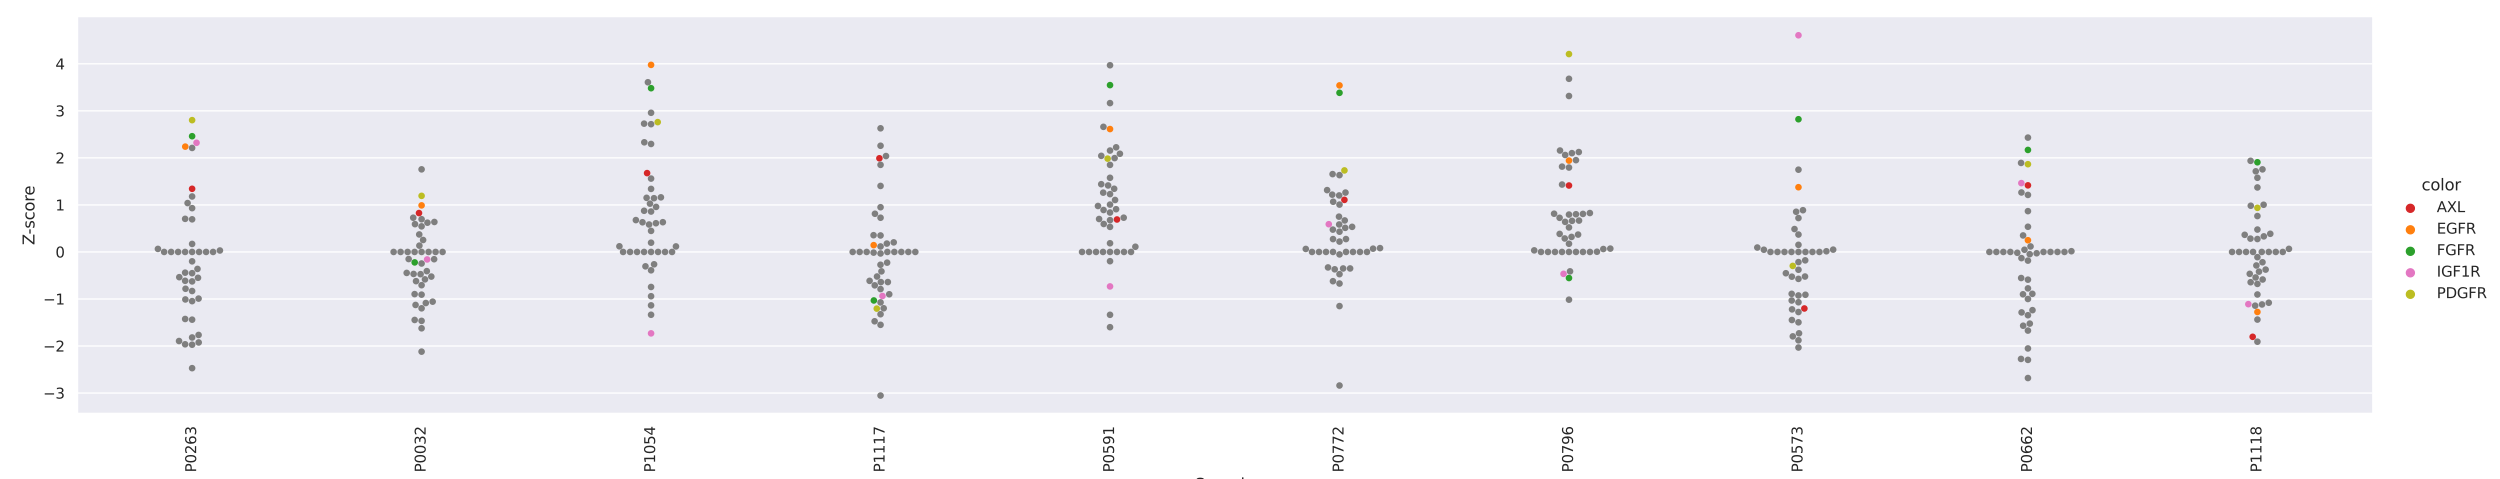 <?xml version="1.0" encoding="utf-8" standalone="no"?>
<!DOCTYPE svg PUBLIC "-//W3C//DTD SVG 1.1//EN"
  "http://www.w3.org/Graphics/SVG/1.1/DTD/svg11.dtd">
<svg xmlns:xlink="http://www.w3.org/1999/xlink" width="1877.225pt" height="360pt" viewBox="0 0 1877.225 360" xmlns="http://www.w3.org/2000/svg" version="1.1">
 <defs>
  <style type="text/css">*{stroke-linejoin: round; stroke-linecap: butt}</style>
 </defs>
 <g id="figure_1">
  <g id="patch_1">
   <path d="M 0 360 
L 1877.225 360 
L 1877.225 0 
L 0 0 
z
" style="fill: #ffffff"/>
  </g>
  <g id="axes_1">
   <g id="patch_2">
    <path d="M 58.1 310.54 
L 1781.228 310.54 
L 1781.228 12.96 
L 58.1 12.96 
z
" style="fill: #eaeaf2"/>
   </g>
   <g id="matplotlib.axis_1">
    <g id="xtick_1">
     <g id="text_1">
      <!-- P0263 -->
      <g style="fill: #262626" transform="translate(147.292 354.668)rotate(-90)scale(0.11 -0.11)">
       <defs>
        <path id="DejaVuSans-50" d="M 1259 4147 
L 1259 2394 
L 2053 2394 
Q 2494 2394 2734 2622 
Q 2975 2850 2975 3272 
Q 2975 3691 2734 3919 
Q 2494 4147 2053 4147 
L 1259 4147 
z
M 628 4666 
L 2053 4666 
Q 2838 4666 3239 4311 
Q 3641 3956 3641 3272 
Q 3641 2581 3239 2228 
Q 2838 1875 2053 1875 
L 1259 1875 
L 1259 0 
L 628 0 
L 628 4666 
z
" transform="scale(0.016)"/>
        <path id="DejaVuSans-30" d="M 2034 4250 
Q 1547 4250 1301 3770 
Q 1056 3291 1056 2328 
Q 1056 1369 1301 889 
Q 1547 409 2034 409 
Q 2525 409 2770 889 
Q 3016 1369 3016 2328 
Q 3016 3291 2770 3770 
Q 2525 4250 2034 4250 
z
M 2034 4750 
Q 2819 4750 3233 4129 
Q 3647 3509 3647 2328 
Q 3647 1150 3233 529 
Q 2819 -91 2034 -91 
Q 1250 -91 836 529 
Q 422 1150 422 2328 
Q 422 3509 836 4129 
Q 1250 4750 2034 4750 
z
" transform="scale(0.016)"/>
        <path id="DejaVuSans-32" d="M 1228 531 
L 3431 531 
L 3431 0 
L 469 0 
L 469 531 
Q 828 903 1448 1529 
Q 2069 2156 2228 2338 
Q 2531 2678 2651 2914 
Q 2772 3150 2772 3378 
Q 2772 3750 2511 3984 
Q 2250 4219 1831 4219 
Q 1534 4219 1204 4116 
Q 875 4013 500 3803 
L 500 4441 
Q 881 4594 1212 4672 
Q 1544 4750 1819 4750 
Q 2544 4750 2975 4387 
Q 3406 4025 3406 3419 
Q 3406 3131 3298 2873 
Q 3191 2616 2906 2266 
Q 2828 2175 2409 1742 
Q 1991 1309 1228 531 
z
" transform="scale(0.016)"/>
        <path id="DejaVuSans-36" d="M 2113 2584 
Q 1688 2584 1439 2293 
Q 1191 2003 1191 1497 
Q 1191 994 1439 701 
Q 1688 409 2113 409 
Q 2538 409 2786 701 
Q 3034 994 3034 1497 
Q 3034 2003 2786 2293 
Q 2538 2584 2113 2584 
z
M 3366 4563 
L 3366 3988 
Q 3128 4100 2886 4159 
Q 2644 4219 2406 4219 
Q 1781 4219 1451 3797 
Q 1122 3375 1075 2522 
Q 1259 2794 1537 2939 
Q 1816 3084 2150 3084 
Q 2853 3084 3261 2657 
Q 3669 2231 3669 1497 
Q 3669 778 3244 343 
Q 2819 -91 2113 -91 
Q 1303 -91 875 529 
Q 447 1150 447 2328 
Q 447 3434 972 4092 
Q 1497 4750 2381 4750 
Q 2619 4750 2861 4703 
Q 3103 4656 3366 4563 
z
" transform="scale(0.016)"/>
        <path id="DejaVuSans-33" d="M 2597 2516 
Q 3050 2419 3304 2112 
Q 3559 1806 3559 1356 
Q 3559 666 3084 287 
Q 2609 -91 1734 -91 
Q 1441 -91 1130 -33 
Q 819 25 488 141 
L 488 750 
Q 750 597 1062 519 
Q 1375 441 1716 441 
Q 2309 441 2620 675 
Q 2931 909 2931 1356 
Q 2931 1769 2642 2001 
Q 2353 2234 1838 2234 
L 1294 2234 
L 1294 2753 
L 1863 2753 
Q 2328 2753 2575 2939 
Q 2822 3125 2822 3475 
Q 2822 3834 2567 4026 
Q 2313 4219 1838 4219 
Q 1578 4219 1281 4162 
Q 984 4106 628 3988 
L 628 4550 
Q 988 4650 1302 4700 
Q 1616 4750 1894 4750 
Q 2613 4750 3031 4423 
Q 3450 4097 3450 3541 
Q 3450 3153 3228 2886 
Q 3006 2619 2597 2516 
z
" transform="scale(0.016)"/>
       </defs>
       <use xlink:href="#DejaVuSans-50"/>
       <use xlink:href="#DejaVuSans-30" x="60.303"/>
       <use xlink:href="#DejaVuSans-32" x="123.926"/>
       <use xlink:href="#DejaVuSans-36" x="187.549"/>
       <use xlink:href="#DejaVuSans-33" x="251.172"/>
      </g>
     </g>
    </g>
    <g id="xtick_2">
     <g id="text_2">
      <!-- P0032 -->
      <g style="fill: #262626" transform="translate(319.605 354.668)rotate(-90)scale(0.11 -0.11)">
       <use xlink:href="#DejaVuSans-50"/>
       <use xlink:href="#DejaVuSans-30" x="60.303"/>
       <use xlink:href="#DejaVuSans-30" x="123.926"/>
       <use xlink:href="#DejaVuSans-33" x="187.549"/>
       <use xlink:href="#DejaVuSans-32" x="251.172"/>
      </g>
     </g>
    </g>
    <g id="xtick_3">
     <g id="text_3">
      <!-- P1054 -->
      <g style="fill: #262626" transform="translate(491.917 354.668)rotate(-90)scale(0.11 -0.11)">
       <defs>
        <path id="DejaVuSans-31" d="M 794 531 
L 1825 531 
L 1825 4091 
L 703 3866 
L 703 4441 
L 1819 4666 
L 2450 4666 
L 2450 531 
L 3481 531 
L 3481 0 
L 794 0 
L 794 531 
z
" transform="scale(0.016)"/>
        <path id="DejaVuSans-35" d="M 691 4666 
L 3169 4666 
L 3169 4134 
L 1269 4134 
L 1269 2991 
Q 1406 3038 1543 3061 
Q 1681 3084 1819 3084 
Q 2600 3084 3056 2656 
Q 3513 2228 3513 1497 
Q 3513 744 3044 326 
Q 2575 -91 1722 -91 
Q 1428 -91 1123 -41 
Q 819 9 494 109 
L 494 744 
Q 775 591 1075 516 
Q 1375 441 1709 441 
Q 2250 441 2565 725 
Q 2881 1009 2881 1497 
Q 2881 1984 2565 2268 
Q 2250 2553 1709 2553 
Q 1456 2553 1204 2497 
Q 953 2441 691 2322 
L 691 4666 
z
" transform="scale(0.016)"/>
        <path id="DejaVuSans-34" d="M 2419 4116 
L 825 1625 
L 2419 1625 
L 2419 4116 
z
M 2253 4666 
L 3047 4666 
L 3047 1625 
L 3713 1625 
L 3713 1100 
L 3047 1100 
L 3047 0 
L 2419 0 
L 2419 1100 
L 313 1100 
L 313 1709 
L 2253 4666 
z
" transform="scale(0.016)"/>
       </defs>
       <use xlink:href="#DejaVuSans-50"/>
       <use xlink:href="#DejaVuSans-31" x="60.303"/>
       <use xlink:href="#DejaVuSans-30" x="123.926"/>
       <use xlink:href="#DejaVuSans-35" x="187.549"/>
       <use xlink:href="#DejaVuSans-34" x="251.172"/>
      </g>
     </g>
    </g>
    <g id="xtick_4">
     <g id="text_4">
      <!-- P1117 -->
      <g style="fill: #262626" transform="translate(664.23 354.668)rotate(-90)scale(0.11 -0.11)">
       <defs>
        <path id="DejaVuSans-37" d="M 525 4666 
L 3525 4666 
L 3525 4397 
L 1831 0 
L 1172 0 
L 2766 4134 
L 525 4134 
L 525 4666 
z
" transform="scale(0.016)"/>
       </defs>
       <use xlink:href="#DejaVuSans-50"/>
       <use xlink:href="#DejaVuSans-31" x="60.303"/>
       <use xlink:href="#DejaVuSans-31" x="123.926"/>
       <use xlink:href="#DejaVuSans-31" x="187.549"/>
       <use xlink:href="#DejaVuSans-37" x="251.172"/>
      </g>
     </g>
    </g>
    <g id="xtick_5">
     <g id="text_5">
      <!-- P0591 -->
      <g style="fill: #262626" transform="translate(836.543 354.668)rotate(-90)scale(0.11 -0.11)">
       <defs>
        <path id="DejaVuSans-39" d="M 703 97 
L 703 672 
Q 941 559 1184 500 
Q 1428 441 1663 441 
Q 2288 441 2617 861 
Q 2947 1281 2994 2138 
Q 2813 1869 2534 1725 
Q 2256 1581 1919 1581 
Q 1219 1581 811 2004 
Q 403 2428 403 3163 
Q 403 3881 828 4315 
Q 1253 4750 1959 4750 
Q 2769 4750 3195 4129 
Q 3622 3509 3622 2328 
Q 3622 1225 3098 567 
Q 2575 -91 1691 -91 
Q 1453 -91 1209 -44 
Q 966 3 703 97 
z
M 1959 2075 
Q 2384 2075 2632 2365 
Q 2881 2656 2881 3163 
Q 2881 3666 2632 3958 
Q 2384 4250 1959 4250 
Q 1534 4250 1286 3958 
Q 1038 3666 1038 3163 
Q 1038 2656 1286 2365 
Q 1534 2075 1959 2075 
z
" transform="scale(0.016)"/>
       </defs>
       <use xlink:href="#DejaVuSans-50"/>
       <use xlink:href="#DejaVuSans-30" x="60.303"/>
       <use xlink:href="#DejaVuSans-35" x="123.926"/>
       <use xlink:href="#DejaVuSans-39" x="187.549"/>
       <use xlink:href="#DejaVuSans-31" x="251.172"/>
      </g>
     </g>
    </g>
    <g id="xtick_6">
     <g id="text_6">
      <!-- P0772 -->
      <g style="fill: #262626" transform="translate(1008.856 354.668)rotate(-90)scale(0.11 -0.11)">
       <use xlink:href="#DejaVuSans-50"/>
       <use xlink:href="#DejaVuSans-30" x="60.303"/>
       <use xlink:href="#DejaVuSans-37" x="123.926"/>
       <use xlink:href="#DejaVuSans-37" x="187.549"/>
       <use xlink:href="#DejaVuSans-32" x="251.172"/>
      </g>
     </g>
    </g>
    <g id="xtick_7">
     <g id="text_7">
      <!-- P0796 -->
      <g style="fill: #262626" transform="translate(1181.168 354.668)rotate(-90)scale(0.11 -0.11)">
       <use xlink:href="#DejaVuSans-50"/>
       <use xlink:href="#DejaVuSans-30" x="60.303"/>
       <use xlink:href="#DejaVuSans-37" x="123.926"/>
       <use xlink:href="#DejaVuSans-39" x="187.549"/>
       <use xlink:href="#DejaVuSans-36" x="251.172"/>
      </g>
     </g>
    </g>
    <g id="xtick_8">
     <g id="text_8">
      <!-- P0573 -->
      <g style="fill: #262626" transform="translate(1353.481 354.668)rotate(-90)scale(0.11 -0.11)">
       <use xlink:href="#DejaVuSans-50"/>
       <use xlink:href="#DejaVuSans-30" x="60.303"/>
       <use xlink:href="#DejaVuSans-35" x="123.926"/>
       <use xlink:href="#DejaVuSans-37" x="187.549"/>
       <use xlink:href="#DejaVuSans-33" x="251.172"/>
      </g>
     </g>
    </g>
    <g id="xtick_9">
     <g id="text_9">
      <!-- P0662 -->
      <g style="fill: #262626" transform="translate(1525.794 354.668)rotate(-90)scale(0.11 -0.11)">
       <use xlink:href="#DejaVuSans-50"/>
       <use xlink:href="#DejaVuSans-30" x="60.303"/>
       <use xlink:href="#DejaVuSans-36" x="123.926"/>
       <use xlink:href="#DejaVuSans-36" x="187.549"/>
       <use xlink:href="#DejaVuSans-32" x="251.172"/>
      </g>
     </g>
    </g>
    <g id="xtick_10">
     <g id="text_10">
      <!-- P1118 -->
      <g style="fill: #262626" transform="translate(1698.107 354.668)rotate(-90)scale(0.11 -0.11)">
       <defs>
        <path id="DejaVuSans-38" d="M 2034 2216 
Q 1584 2216 1326 1975 
Q 1069 1734 1069 1313 
Q 1069 891 1326 650 
Q 1584 409 2034 409 
Q 2484 409 2743 651 
Q 3003 894 3003 1313 
Q 3003 1734 2745 1975 
Q 2488 2216 2034 2216 
z
M 1403 2484 
Q 997 2584 770 2862 
Q 544 3141 544 3541 
Q 544 4100 942 4425 
Q 1341 4750 2034 4750 
Q 2731 4750 3128 4425 
Q 3525 4100 3525 3541 
Q 3525 3141 3298 2862 
Q 3072 2584 2669 2484 
Q 3125 2378 3379 2068 
Q 3634 1759 3634 1313 
Q 3634 634 3220 271 
Q 2806 -91 2034 -91 
Q 1263 -91 848 271 
Q 434 634 434 1313 
Q 434 1759 690 2068 
Q 947 2378 1403 2484 
z
M 1172 3481 
Q 1172 3119 1398 2916 
Q 1625 2713 2034 2713 
Q 2441 2713 2670 2916 
Q 2900 3119 2900 3481 
Q 2900 3844 2670 4047 
Q 2441 4250 2034 4250 
Q 1625 4250 1398 4047 
Q 1172 3844 1172 3481 
z
" transform="scale(0.016)"/>
       </defs>
       <use xlink:href="#DejaVuSans-50"/>
       <use xlink:href="#DejaVuSans-31" x="60.303"/>
       <use xlink:href="#DejaVuSans-31" x="123.926"/>
       <use xlink:href="#DejaVuSans-31" x="187.549"/>
       <use xlink:href="#DejaVuSans-38" x="251.172"/>
      </g>
     </g>
    </g>
    <g id="text_11">
     <!-- Sample -->
     <g style="fill: #262626" transform="translate(897.166 367.786)scale(0.12 -0.12)">
      <defs>
       <path id="DejaVuSans-53" d="M 3425 4513 
L 3425 3897 
Q 3066 4069 2747 4153 
Q 2428 4238 2131 4238 
Q 1616 4238 1336 4038 
Q 1056 3838 1056 3469 
Q 1056 3159 1242 3001 
Q 1428 2844 1947 2747 
L 2328 2669 
Q 3034 2534 3370 2195 
Q 3706 1856 3706 1288 
Q 3706 609 3251 259 
Q 2797 -91 1919 -91 
Q 1588 -91 1214 -16 
Q 841 59 441 206 
L 441 856 
Q 825 641 1194 531 
Q 1563 422 1919 422 
Q 2459 422 2753 634 
Q 3047 847 3047 1241 
Q 3047 1584 2836 1778 
Q 2625 1972 2144 2069 
L 1759 2144 
Q 1053 2284 737 2584 
Q 422 2884 422 3419 
Q 422 4038 858 4394 
Q 1294 4750 2059 4750 
Q 2388 4750 2728 4690 
Q 3069 4631 3425 4513 
z
" transform="scale(0.016)"/>
       <path id="DejaVuSans-61" d="M 2194 1759 
Q 1497 1759 1228 1600 
Q 959 1441 959 1056 
Q 959 750 1161 570 
Q 1363 391 1709 391 
Q 2188 391 2477 730 
Q 2766 1069 2766 1631 
L 2766 1759 
L 2194 1759 
z
M 3341 1997 
L 3341 0 
L 2766 0 
L 2766 531 
Q 2569 213 2275 61 
Q 1981 -91 1556 -91 
Q 1019 -91 701 211 
Q 384 513 384 1019 
Q 384 1609 779 1909 
Q 1175 2209 1959 2209 
L 2766 2209 
L 2766 2266 
Q 2766 2663 2505 2880 
Q 2244 3097 1772 3097 
Q 1472 3097 1187 3025 
Q 903 2953 641 2809 
L 641 3341 
Q 956 3463 1253 3523 
Q 1550 3584 1831 3584 
Q 2591 3584 2966 3190 
Q 3341 2797 3341 1997 
z
" transform="scale(0.016)"/>
       <path id="DejaVuSans-6d" d="M 3328 2828 
Q 3544 3216 3844 3400 
Q 4144 3584 4550 3584 
Q 5097 3584 5394 3201 
Q 5691 2819 5691 2113 
L 5691 0 
L 5113 0 
L 5113 2094 
Q 5113 2597 4934 2840 
Q 4756 3084 4391 3084 
Q 3944 3084 3684 2787 
Q 3425 2491 3425 1978 
L 3425 0 
L 2847 0 
L 2847 2094 
Q 2847 2600 2669 2842 
Q 2491 3084 2119 3084 
Q 1678 3084 1418 2786 
Q 1159 2488 1159 1978 
L 1159 0 
L 581 0 
L 581 3500 
L 1159 3500 
L 1159 2956 
Q 1356 3278 1631 3431 
Q 1906 3584 2284 3584 
Q 2666 3584 2933 3390 
Q 3200 3197 3328 2828 
z
" transform="scale(0.016)"/>
       <path id="DejaVuSans-70" d="M 1159 525 
L 1159 -1331 
L 581 -1331 
L 581 3500 
L 1159 3500 
L 1159 2969 
Q 1341 3281 1617 3432 
Q 1894 3584 2278 3584 
Q 2916 3584 3314 3078 
Q 3713 2572 3713 1747 
Q 3713 922 3314 415 
Q 2916 -91 2278 -91 
Q 1894 -91 1617 61 
Q 1341 213 1159 525 
z
M 3116 1747 
Q 3116 2381 2855 2742 
Q 2594 3103 2138 3103 
Q 1681 3103 1420 2742 
Q 1159 2381 1159 1747 
Q 1159 1113 1420 752 
Q 1681 391 2138 391 
Q 2594 391 2855 752 
Q 3116 1113 3116 1747 
z
" transform="scale(0.016)"/>
       <path id="DejaVuSans-6c" d="M 603 4863 
L 1178 4863 
L 1178 0 
L 603 0 
L 603 4863 
z
" transform="scale(0.016)"/>
       <path id="DejaVuSans-65" d="M 3597 1894 
L 3597 1613 
L 953 1613 
Q 991 1019 1311 708 
Q 1631 397 2203 397 
Q 2534 397 2845 478 
Q 3156 559 3463 722 
L 3463 178 
Q 3153 47 2828 -22 
Q 2503 -91 2169 -91 
Q 1331 -91 842 396 
Q 353 884 353 1716 
Q 353 2575 817 3079 
Q 1281 3584 2069 3584 
Q 2775 3584 3186 3129 
Q 3597 2675 3597 1894 
z
M 3022 2063 
Q 3016 2534 2758 2815 
Q 2500 3097 2075 3097 
Q 1594 3097 1305 2825 
Q 1016 2553 972 2059 
L 3022 2063 
z
" transform="scale(0.016)"/>
      </defs>
      <use xlink:href="#DejaVuSans-53"/>
      <use xlink:href="#DejaVuSans-61" x="63.477"/>
      <use xlink:href="#DejaVuSans-6d" x="124.756"/>
      <use xlink:href="#DejaVuSans-70" x="222.168"/>
      <use xlink:href="#DejaVuSans-6c" x="285.645"/>
      <use xlink:href="#DejaVuSans-65" x="313.428"/>
     </g>
    </g>
   </g>
   <g id="matplotlib.axis_2">
    <g id="ytick_1">
     <g id="line2d_1">
      <path d="M 58.1 295.145 
L 1781.228 295.145 
" clip-path="url(#pd1b90802c0)" style="fill: none; stroke: #ffffff; stroke-linecap: round"/>
     </g>
     <g id="text_12">
      <!-- −3 -->
      <g style="fill: #262626" transform="translate(32.384 299.324)scale(0.11 -0.11)">
       <defs>
        <path id="DejaVuSans-2212" d="M 678 2272 
L 4684 2272 
L 4684 1741 
L 678 1741 
L 678 2272 
z
" transform="scale(0.016)"/>
       </defs>
       <use xlink:href="#DejaVuSans-2212"/>
       <use xlink:href="#DejaVuSans-33" x="83.789"/>
      </g>
     </g>
    </g>
    <g id="ytick_2">
     <g id="line2d_2">
      <path d="M 58.1 259.825 
L 1781.228 259.825 
" clip-path="url(#pd1b90802c0)" style="fill: none; stroke: #ffffff; stroke-linecap: round"/>
     </g>
     <g id="text_13">
      <!-- −2 -->
      <g style="fill: #262626" transform="translate(32.384 264.005)scale(0.11 -0.11)">
       <use xlink:href="#DejaVuSans-2212"/>
       <use xlink:href="#DejaVuSans-32" x="83.789"/>
      </g>
     </g>
    </g>
    <g id="ytick_3">
     <g id="line2d_3">
      <path d="M 58.1 224.506 
L 1781.228 224.506 
" clip-path="url(#pd1b90802c0)" style="fill: none; stroke: #ffffff; stroke-linecap: round"/>
     </g>
     <g id="text_14">
      <!-- −1 -->
      <g style="fill: #262626" transform="translate(32.384 228.685)scale(0.11 -0.11)">
       <use xlink:href="#DejaVuSans-2212"/>
       <use xlink:href="#DejaVuSans-31" x="83.789"/>
      </g>
     </g>
    </g>
    <g id="ytick_4">
     <g id="line2d_4">
      <path d="M 58.1 189.186 
L 1781.228 189.186 
" clip-path="url(#pd1b90802c0)" style="fill: none; stroke: #ffffff; stroke-linecap: round"/>
     </g>
     <g id="text_15">
      <!-- 0 -->
      <g style="fill: #262626" transform="translate(41.601 193.366)scale(0.11 -0.11)">
       <use xlink:href="#DejaVuSans-30"/>
      </g>
     </g>
    </g>
    <g id="ytick_5">
     <g id="line2d_5">
      <path d="M 58.1 153.867 
L 1781.228 153.867 
" clip-path="url(#pd1b90802c0)" style="fill: none; stroke: #ffffff; stroke-linecap: round"/>
     </g>
     <g id="text_16">
      <!-- 1 -->
      <g style="fill: #262626" transform="translate(41.601 158.046)scale(0.11 -0.11)">
       <use xlink:href="#DejaVuSans-31"/>
      </g>
     </g>
    </g>
    <g id="ytick_6">
     <g id="line2d_6">
      <path d="M 58.1 118.548 
L 1781.228 118.548 
" clip-path="url(#pd1b90802c0)" style="fill: none; stroke: #ffffff; stroke-linecap: round"/>
     </g>
     <g id="text_17">
      <!-- 2 -->
      <g style="fill: #262626" transform="translate(41.601 122.727)scale(0.11 -0.11)">
       <use xlink:href="#DejaVuSans-32"/>
      </g>
     </g>
    </g>
    <g id="ytick_7">
     <g id="line2d_7">
      <path d="M 58.1 83.228 
L 1781.228 83.228 
" clip-path="url(#pd1b90802c0)" style="fill: none; stroke: #ffffff; stroke-linecap: round"/>
     </g>
     <g id="text_18">
      <!-- 3 -->
      <g style="fill: #262626" transform="translate(41.601 87.407)scale(0.11 -0.11)">
       <use xlink:href="#DejaVuSans-33"/>
      </g>
     </g>
    </g>
    <g id="ytick_8">
     <g id="line2d_8">
      <path d="M 58.1 47.909 
L 1781.228 47.909 
" clip-path="url(#pd1b90802c0)" style="fill: none; stroke: #ffffff; stroke-linecap: round"/>
     </g>
     <g id="text_19">
      <!-- 4 -->
      <g style="fill: #262626" transform="translate(41.601 52.088)scale(0.11 -0.11)">
       <use xlink:href="#DejaVuSans-34"/>
      </g>
     </g>
    </g>
    <g id="text_20">
     <!-- Z-score -->
     <g style="fill: #262626" transform="translate(25.888 184.039)rotate(-90)scale(0.12 -0.12)">
      <defs>
       <path id="DejaVuSans-5a" d="M 359 4666 
L 4025 4666 
L 4025 4184 
L 1075 531 
L 4097 531 
L 4097 0 
L 288 0 
L 288 481 
L 3238 4134 
L 359 4134 
L 359 4666 
z
" transform="scale(0.016)"/>
       <path id="DejaVuSans-2d" d="M 313 2009 
L 1997 2009 
L 1997 1497 
L 313 1497 
L 313 2009 
z
" transform="scale(0.016)"/>
       <path id="DejaVuSans-73" d="M 2834 3397 
L 2834 2853 
Q 2591 2978 2328 3040 
Q 2066 3103 1784 3103 
Q 1356 3103 1142 2972 
Q 928 2841 928 2578 
Q 928 2378 1081 2264 
Q 1234 2150 1697 2047 
L 1894 2003 
Q 2506 1872 2764 1633 
Q 3022 1394 3022 966 
Q 3022 478 2636 193 
Q 2250 -91 1575 -91 
Q 1294 -91 989 -36 
Q 684 19 347 128 
L 347 722 
Q 666 556 975 473 
Q 1284 391 1588 391 
Q 1994 391 2212 530 
Q 2431 669 2431 922 
Q 2431 1156 2273 1281 
Q 2116 1406 1581 1522 
L 1381 1569 
Q 847 1681 609 1914 
Q 372 2147 372 2553 
Q 372 3047 722 3315 
Q 1072 3584 1716 3584 
Q 2034 3584 2315 3537 
Q 2597 3491 2834 3397 
z
" transform="scale(0.016)"/>
       <path id="DejaVuSans-63" d="M 3122 3366 
L 3122 2828 
Q 2878 2963 2633 3030 
Q 2388 3097 2138 3097 
Q 1578 3097 1268 2742 
Q 959 2388 959 1747 
Q 959 1106 1268 751 
Q 1578 397 2138 397 
Q 2388 397 2633 464 
Q 2878 531 3122 666 
L 3122 134 
Q 2881 22 2623 -34 
Q 2366 -91 2075 -91 
Q 1284 -91 818 406 
Q 353 903 353 1747 
Q 353 2603 823 3093 
Q 1294 3584 2113 3584 
Q 2378 3584 2631 3529 
Q 2884 3475 3122 3366 
z
" transform="scale(0.016)"/>
       <path id="DejaVuSans-6f" d="M 1959 3097 
Q 1497 3097 1228 2736 
Q 959 2375 959 1747 
Q 959 1119 1226 758 
Q 1494 397 1959 397 
Q 2419 397 2687 759 
Q 2956 1122 2956 1747 
Q 2956 2369 2687 2733 
Q 2419 3097 1959 3097 
z
M 1959 3584 
Q 2709 3584 3137 3096 
Q 3566 2609 3566 1747 
Q 3566 888 3137 398 
Q 2709 -91 1959 -91 
Q 1206 -91 779 398 
Q 353 888 353 1747 
Q 353 2609 779 3096 
Q 1206 3584 1959 3584 
z
" transform="scale(0.016)"/>
       <path id="DejaVuSans-72" d="M 2631 2963 
Q 2534 3019 2420 3045 
Q 2306 3072 2169 3072 
Q 1681 3072 1420 2755 
Q 1159 2438 1159 1844 
L 1159 0 
L 581 0 
L 581 3500 
L 1159 3500 
L 1159 2956 
Q 1341 3275 1631 3429 
Q 1922 3584 2338 3584 
Q 2397 3584 2469 3576 
Q 2541 3569 2628 3553 
L 2631 2963 
z
" transform="scale(0.016)"/>
      </defs>
      <use xlink:href="#DejaVuSans-5a"/>
      <use xlink:href="#DejaVuSans-2d" x="66.756"/>
      <use xlink:href="#DejaVuSans-73" x="102.84"/>
      <use xlink:href="#DejaVuSans-63" x="154.939"/>
      <use xlink:href="#DejaVuSans-6f" x="209.92"/>
      <use xlink:href="#DejaVuSans-72" x="271.102"/>
      <use xlink:href="#DejaVuSans-65" x="309.965"/>
     </g>
    </g>
   </g>
   <g id="PathCollection_1"/>
   <g id="PathCollection_2"/>
   <g id="PathCollection_3"/>
   <g id="PathCollection_4"/>
   <g id="PathCollection_5"/>
   <g id="PathCollection_6"/>
   <g id="patch_3">
    <path d="M 58.1 310.54 
L 58.1 12.96 
" style="fill: none; stroke: #ffffff; stroke-width: 1.25; stroke-linejoin: miter; stroke-linecap: square"/>
   </g>
   <g id="patch_4">
    <path d="M 58.1 310.54 
L 1781.228 310.54 
" style="fill: none; stroke: #ffffff; stroke-width: 1.25; stroke-linejoin: miter; stroke-linecap: square"/>
   </g>
   <g id="PathCollection_7">
    <defs>
     <path id="C0_0_9d40cc0048" d="M 0 2.5 
C 0.663 2.5 1.299 2.237 1.768 1.768 
C 2.237 1.299 2.5 0.663 2.5 -0 
C 2.5 -0.663 2.237 -1.299 1.768 -1.768 
C 1.299 -2.237 0.663 -2.5 0 -2.5 
C -0.663 -2.5 -1.299 -2.237 -1.768 -1.768 
C -2.237 -1.299 -2.5 -0.663 -2.5 0 
C -2.5 0.663 -2.237 1.299 -1.768 1.768 
C -1.299 2.237 -0.663 2.5 0 2.5 
z
"/>
    </defs>
    <g clip-path="url(#pd1b90802c0)">
     <use xlink:href="#C0_0_9d40cc0048" x="144.256" y="258.84" style="fill: #7f7f7f"/>
    </g>
    <g clip-path="url(#pd1b90802c0)">
     <use xlink:href="#C0_0_9d40cc0048" x="144.256" y="253.407" style="fill: #7f7f7f"/>
    </g>
    <g clip-path="url(#pd1b90802c0)">
     <use xlink:href="#C0_0_9d40cc0048" x="139.18" y="224.851" style="fill: #7f7f7f"/>
    </g>
    <g clip-path="url(#pd1b90802c0)">
     <use xlink:href="#C0_0_9d40cc0048" x="144.256" y="218.518" style="fill: #7f7f7f"/>
    </g>
    <g clip-path="url(#pd1b90802c0)">
     <use xlink:href="#C0_0_9d40cc0048" x="144.256" y="141.77" style="fill: #d62728"/>
    </g>
    <g clip-path="url(#pd1b90802c0)">
     <use xlink:href="#C0_0_9d40cc0048" x="139.017" y="258.531" style="fill: #7f7f7f"/>
    </g>
    <g clip-path="url(#pd1b90802c0)">
     <use xlink:href="#C0_0_9d40cc0048" x="154.756" y="189.186" style="fill: #7f7f7f"/>
    </g>
    <g clip-path="url(#pd1b90802c0)">
     <use xlink:href="#C0_0_9d40cc0048" x="139.111" y="110.098" style="fill: #ff7f0e"/>
    </g>
    <g clip-path="url(#pd1b90802c0)">
     <use xlink:href="#C0_0_9d40cc0048" x="144.256" y="111.088" style="fill: #7f7f7f"/>
    </g>
    <g clip-path="url(#pd1b90802c0)">
     <use xlink:href="#C0_0_9d40cc0048" x="144.256" y="205.136" style="fill: #7f7f7f"/>
    </g>
    <g clip-path="url(#pd1b90802c0)">
     <use xlink:href="#C0_0_9d40cc0048" x="144.256" y="226.126" style="fill: #7f7f7f"/>
    </g>
    <g clip-path="url(#pd1b90802c0)">
     <use xlink:href="#C0_0_9d40cc0048" x="144.256" y="211.304" style="fill: #7f7f7f"/>
    </g>
    <g clip-path="url(#pd1b90802c0)">
     <use xlink:href="#C0_0_9d40cc0048" x="144.256" y="102.278" style="fill: #2ca02c"/>
    </g>
    <g clip-path="url(#pd1b90802c0)">
     <use xlink:href="#C0_0_9d40cc0048" x="144.256" y="156.303" style="fill: #7f7f7f"/>
    </g>
    <g clip-path="url(#pd1b90802c0)">
     <use xlink:href="#C0_0_9d40cc0048" x="147.573" y="107.212" style="fill: #e377c2"/>
    </g>
    <g clip-path="url(#pd1b90802c0)">
     <use xlink:href="#C0_0_9d40cc0048" x="149.197" y="257.149" style="fill: #7f7f7f"/>
    </g>
    <g clip-path="url(#pd1b90802c0)">
     <use xlink:href="#C0_0_9d40cc0048" x="139.035" y="239.52" style="fill: #7f7f7f"/>
    </g>
    <g clip-path="url(#pd1b90802c0)">
     <use xlink:href="#C0_0_9d40cc0048" x="148.289" y="201.935" style="fill: #7f7f7f"/>
    </g>
    <g clip-path="url(#pd1b90802c0)">
     <use xlink:href="#C0_0_9d40cc0048" x="134.447" y="256.069" style="fill: #7f7f7f"/>
    </g>
    <g clip-path="url(#pd1b90802c0)">
     <use xlink:href="#C0_0_9d40cc0048" x="144.256" y="196.232" style="fill: #7f7f7f"/>
    </g>
    <g clip-path="url(#pd1b90802c0)">
     <use xlink:href="#C0_0_9d40cc0048" x="139.028" y="210.849" style="fill: #7f7f7f"/>
    </g>
    <g clip-path="url(#pd1b90802c0)">
     <use xlink:href="#C0_0_9d40cc0048" x="134.623" y="208.13" style="fill: #7f7f7f"/>
    </g>
    <g clip-path="url(#pd1b90802c0)">
     <use xlink:href="#C0_0_9d40cc0048" x="139.006" y="189.186" style="fill: #7f7f7f"/>
    </g>
    <g clip-path="url(#pd1b90802c0)">
     <use xlink:href="#C0_0_9d40cc0048" x="149.506" y="189.186" style="fill: #7f7f7f"/>
    </g>
    <g clip-path="url(#pd1b90802c0)">
     <use xlink:href="#C0_0_9d40cc0048" x="133.756" y="189.186" style="fill: #7f7f7f"/>
    </g>
    <g clip-path="url(#pd1b90802c0)">
     <use xlink:href="#C0_0_9d40cc0048" x="149.117" y="251.517" style="fill: #7f7f7f"/>
    </g>
    <g clip-path="url(#pd1b90802c0)">
     <use xlink:href="#C0_0_9d40cc0048" x="139.313" y="216.836" style="fill: #7f7f7f"/>
    </g>
    <g clip-path="url(#pd1b90802c0)">
     <use xlink:href="#C0_0_9d40cc0048" x="118.586" y="186.903" style="fill: #7f7f7f"/>
    </g>
    <g clip-path="url(#pd1b90802c0)">
     <use xlink:href="#C0_0_9d40cc0048" x="160.006" y="189.186" style="fill: #7f7f7f"/>
    </g>
    <g clip-path="url(#pd1b90802c0)">
     <use xlink:href="#C0_0_9d40cc0048" x="144.256" y="240.04" style="fill: #7f7f7f"/>
    </g>
    <g clip-path="url(#pd1b90802c0)">
     <use xlink:href="#C0_0_9d40cc0048" x="123.256" y="189.186" style="fill: #7f7f7f"/>
    </g>
    <g clip-path="url(#pd1b90802c0)">
     <use xlink:href="#C0_0_9d40cc0048" x="144.256" y="147.529" style="fill: #7f7f7f"/>
    </g>
    <g clip-path="url(#pd1b90802c0)">
     <use xlink:href="#C0_0_9d40cc0048" x="144.256" y="90.217" style="fill: #bcbd22"/>
    </g>
    <g clip-path="url(#pd1b90802c0)">
     <use xlink:href="#C0_0_9d40cc0048" x="144.256" y="276.447" style="fill: #7f7f7f"/>
    </g>
    <g clip-path="url(#pd1b90802c0)">
     <use xlink:href="#C0_0_9d40cc0048" x="148.669" y="208.595" style="fill: #7f7f7f"/>
    </g>
    <g clip-path="url(#pd1b90802c0)">
     <use xlink:href="#C0_0_9d40cc0048" x="165.131" y="188.101" style="fill: #7f7f7f"/>
    </g>
    <g clip-path="url(#pd1b90802c0)">
     <use xlink:href="#C0_0_9d40cc0048" x="144.256" y="189.186" style="fill: #7f7f7f"/>
    </g>
    <g clip-path="url(#pd1b90802c0)">
     <use xlink:href="#C0_0_9d40cc0048" x="139.023" y="204.742" style="fill: #7f7f7f"/>
    </g>
    <g clip-path="url(#pd1b90802c0)">
     <use xlink:href="#C0_0_9d40cc0048" x="144.256" y="183.164" style="fill: #7f7f7f"/>
    </g>
    <g clip-path="url(#pd1b90802c0)">
     <use xlink:href="#C0_0_9d40cc0048" x="139.02" y="164.33" style="fill: #7f7f7f"/>
    </g>
    <g clip-path="url(#pd1b90802c0)">
     <use xlink:href="#C0_0_9d40cc0048" x="140.868" y="152.484" style="fill: #7f7f7f"/>
    </g>
    <g clip-path="url(#pd1b90802c0)">
     <use xlink:href="#C0_0_9d40cc0048" x="128.506" y="189.186" style="fill: #7f7f7f"/>
    </g>
    <g clip-path="url(#pd1b90802c0)">
     <use xlink:href="#C0_0_9d40cc0048" x="144.256" y="164.689" style="fill: #7f7f7f"/>
    </g>
    <g clip-path="url(#pd1b90802c0)">
     <use xlink:href="#C0_0_9d40cc0048" x="149.106" y="224.211" style="fill: #7f7f7f"/>
    </g>
   </g>
   <g id="PathCollection_8">
    <defs>
     <path id="C1_0_0d7a2e7f07" d="M 0 2.5 
C 0.663 2.5 1.299 2.237 1.768 1.768 
C 2.237 1.299 2.5 0.663 2.5 -0 
C 2.5 -0.663 2.237 -1.299 1.768 -1.768 
C 1.299 -2.237 0.663 -2.5 0 -2.5 
C -0.663 -2.5 -1.299 -2.237 -1.768 -1.768 
C -2.237 -1.299 -2.5 -0.663 -2.5 0 
C -2.5 0.663 -2.237 1.299 -1.768 1.768 
C -1.299 2.237 -0.663 2.5 0 2.5 
z
"/>
    </defs>
    <g clip-path="url(#pd1b90802c0)">
     <use xlink:href="#C1_0_0d7a2e7f07" x="319.105" y="209.769" style="fill: #7f7f7f"/>
    </g>
    <g clip-path="url(#pd1b90802c0)">
     <use xlink:href="#C1_0_0d7a2e7f07" x="310.566" y="205.71" style="fill: #7f7f7f"/>
    </g>
    <g clip-path="url(#pd1b90802c0)">
     <use xlink:href="#C1_0_0d7a2e7f07" x="306.854" y="194.516" style="fill: #7f7f7f"/>
    </g>
    <g clip-path="url(#pd1b90802c0)">
     <use xlink:href="#C1_0_0d7a2e7f07" x="316.569" y="197.854" style="fill: #7f7f7f"/>
    </g>
    <g clip-path="url(#pd1b90802c0)">
     <use xlink:href="#C1_0_0d7a2e7f07" x="314.621" y="159.979" style="fill: #d62728"/>
    </g>
    <g clip-path="url(#pd1b90802c0)">
     <use xlink:href="#C1_0_0d7a2e7f07" x="316.569" y="164.622" style="fill: #7f7f7f"/>
    </g>
    <g clip-path="url(#pd1b90802c0)">
     <use xlink:href="#C1_0_0d7a2e7f07" x="332.319" y="189.186" style="fill: #7f7f7f"/>
    </g>
    <g clip-path="url(#pd1b90802c0)">
     <use xlink:href="#C1_0_0d7a2e7f07" x="316.569" y="154.225" style="fill: #ff7f0e"/>
    </g>
    <g clip-path="url(#pd1b90802c0)">
     <use xlink:href="#C1_0_0d7a2e7f07" x="326.175" y="166.68" style="fill: #7f7f7f"/>
    </g>
    <g clip-path="url(#pd1b90802c0)">
     <use xlink:href="#C1_0_0d7a2e7f07" x="317.712" y="180.212" style="fill: #7f7f7f"/>
    </g>
    <g clip-path="url(#pd1b90802c0)">
     <use xlink:href="#C1_0_0d7a2e7f07" x="316.569" y="221.248" style="fill: #7f7f7f"/>
    </g>
    <g clip-path="url(#pd1b90802c0)">
     <use xlink:href="#C1_0_0d7a2e7f07" x="316.569" y="169.965" style="fill: #7f7f7f"/>
    </g>
    <g clip-path="url(#pd1b90802c0)">
     <use xlink:href="#C1_0_0d7a2e7f07" x="311.391" y="197.033" style="fill: #2ca02c"/>
    </g>
    <g clip-path="url(#pd1b90802c0)">
     <use xlink:href="#C1_0_0d7a2e7f07" x="320.956" y="167.218" style="fill: #7f7f7f"/>
    </g>
    <g clip-path="url(#pd1b90802c0)">
     <use xlink:href="#C1_0_0d7a2e7f07" x="320.738" y="194.815" style="fill: #e377c2"/>
    </g>
    <g clip-path="url(#pd1b90802c0)">
     <use xlink:href="#C1_0_0d7a2e7f07" x="316.569" y="214.147" style="fill: #7f7f7f"/>
    </g>
    <g clip-path="url(#pd1b90802c0)">
     <use xlink:href="#C1_0_0d7a2e7f07" x="324.882" y="226.516" style="fill: #7f7f7f"/>
    </g>
    <g clip-path="url(#pd1b90802c0)">
     <use xlink:href="#C1_0_0d7a2e7f07" x="315.814" y="205.874" style="fill: #7f7f7f"/>
    </g>
    <g clip-path="url(#pd1b90802c0)">
     <use xlink:href="#C1_0_0d7a2e7f07" x="316.569" y="246.513" style="fill: #7f7f7f"/>
    </g>
    <g clip-path="url(#pd1b90802c0)">
     <use xlink:href="#C1_0_0d7a2e7f07" x="325.985" y="194.638" style="fill: #7f7f7f"/>
    </g>
    <g clip-path="url(#pd1b90802c0)">
     <use xlink:href="#C1_0_0d7a2e7f07" x="314.913" y="184.442" style="fill: #7f7f7f"/>
    </g>
    <g clip-path="url(#pd1b90802c0)">
     <use xlink:href="#C1_0_0d7a2e7f07" x="316.569" y="231.516" style="fill: #7f7f7f"/>
    </g>
    <g clip-path="url(#pd1b90802c0)">
     <use xlink:href="#C1_0_0d7a2e7f07" x="295.569" y="189.186" style="fill: #7f7f7f"/>
    </g>
    <g clip-path="url(#pd1b90802c0)">
     <use xlink:href="#C1_0_0d7a2e7f07" x="300.819" y="189.186" style="fill: #7f7f7f"/>
    </g>
    <g clip-path="url(#pd1b90802c0)">
     <use xlink:href="#C1_0_0d7a2e7f07" x="327.069" y="189.186" style="fill: #7f7f7f"/>
    </g>
    <g clip-path="url(#pd1b90802c0)">
     <use xlink:href="#C1_0_0d7a2e7f07" x="311.369" y="240.253" style="fill: #7f7f7f"/>
    </g>
    <g clip-path="url(#pd1b90802c0)">
     <use xlink:href="#C1_0_0d7a2e7f07" x="312.038" y="228.991" style="fill: #7f7f7f"/>
    </g>
    <g clip-path="url(#pd1b90802c0)">
     <use xlink:href="#C1_0_0d7a2e7f07" x="310.292" y="163.476" style="fill: #7f7f7f"/>
    </g>
    <g clip-path="url(#pd1b90802c0)">
     <use xlink:href="#C1_0_0d7a2e7f07" x="306.069" y="189.186" style="fill: #7f7f7f"/>
    </g>
    <g clip-path="url(#pd1b90802c0)">
     <use xlink:href="#C1_0_0d7a2e7f07" x="316.569" y="264.05" style="fill: #7f7f7f"/>
    </g>
    <g clip-path="url(#pd1b90802c0)">
     <use xlink:href="#C1_0_0d7a2e7f07" x="321.819" y="189.186" style="fill: #7f7f7f"/>
    </g>
    <g clip-path="url(#pd1b90802c0)">
     <use xlink:href="#C1_0_0d7a2e7f07" x="316.569" y="240.94" style="fill: #7f7f7f"/>
    </g>
    <g clip-path="url(#pd1b90802c0)">
     <use xlink:href="#C1_0_0d7a2e7f07" x="316.569" y="147.069" style="fill: #bcbd22"/>
    </g>
    <g clip-path="url(#pd1b90802c0)">
     <use xlink:href="#C1_0_0d7a2e7f07" x="314.804" y="176.049" style="fill: #7f7f7f"/>
    </g>
    <g clip-path="url(#pd1b90802c0)">
     <use xlink:href="#C1_0_0d7a2e7f07" x="311.336" y="220.85" style="fill: #7f7f7f"/>
    </g>
    <g clip-path="url(#pd1b90802c0)">
     <use xlink:href="#C1_0_0d7a2e7f07" x="316.569" y="127.162" style="fill: #7f7f7f"/>
    </g>
    <g clip-path="url(#pd1b90802c0)">
     <use xlink:href="#C1_0_0d7a2e7f07" x="311.319" y="189.186" style="fill: #7f7f7f"/>
    </g>
    <g clip-path="url(#pd1b90802c0)">
     <use xlink:href="#C1_0_0d7a2e7f07" x="312.394" y="211.116" style="fill: #7f7f7f"/>
    </g>
    <g clip-path="url(#pd1b90802c0)">
     <use xlink:href="#C1_0_0d7a2e7f07" x="319.741" y="227.532" style="fill: #7f7f7f"/>
    </g>
    <g clip-path="url(#pd1b90802c0)">
     <use xlink:href="#C1_0_0d7a2e7f07" x="323.877" y="207.685" style="fill: #7f7f7f"/>
    </g>
    <g clip-path="url(#pd1b90802c0)">
     <use xlink:href="#C1_0_0d7a2e7f07" x="320.486" y="203.594" style="fill: #7f7f7f"/>
    </g>
    <g clip-path="url(#pd1b90802c0)">
     <use xlink:href="#C1_0_0d7a2e7f07" x="316.569" y="189.186" style="fill: #7f7f7f"/>
    </g>
    <g clip-path="url(#pd1b90802c0)">
     <use xlink:href="#C1_0_0d7a2e7f07" x="311.613" y="168.315" style="fill: #7f7f7f"/>
    </g>
    <g clip-path="url(#pd1b90802c0)">
     <use xlink:href="#C1_0_0d7a2e7f07" x="305.381" y="204.931" style="fill: #7f7f7f"/>
    </g>
   </g>
   <g id="PathCollection_9">
    <defs>
     <path id="C2_0_348104cbca" d="M 0 2.5 
C 0.663 2.5 1.299 2.237 1.768 1.768 
C 2.237 1.299 2.5 0.663 2.5 -0 
C 2.5 -0.663 2.237 -1.299 1.768 -1.768 
C 1.299 -2.237 0.663 -2.5 0 -2.5 
C -0.663 -2.5 -1.299 -2.237 -1.768 -1.768 
C -2.237 -1.299 -2.5 -0.663 -2.5 0 
C -2.5 0.663 -2.237 1.299 -1.768 1.768 
C -1.299 2.237 -0.663 2.5 0 2.5 
z
"/>
    </defs>
    <g clip-path="url(#pd1b90802c0)">
     <use xlink:href="#C2_0_348104cbca" x="486.513" y="61.772" style="fill: #7f7f7f"/>
    </g>
    <g clip-path="url(#pd1b90802c0)">
     <use xlink:href="#C2_0_348104cbca" x="488.882" y="93.248" style="fill: #7f7f7f"/>
    </g>
    <g clip-path="url(#pd1b90802c0)">
     <use xlink:href="#C2_0_348104cbca" x="491.07" y="148.826" style="fill: #7f7f7f"/>
    </g>
    <g clip-path="url(#pd1b90802c0)">
     <use xlink:href="#C2_0_348104cbca" x="488.065" y="152.926" style="fill: #7f7f7f"/>
    </g>
    <g clip-path="url(#pd1b90802c0)">
     <use xlink:href="#C2_0_348104cbca" x="485.899" y="129.986" style="fill: #d62728"/>
    </g>
    <g clip-path="url(#pd1b90802c0)">
     <use xlink:href="#C2_0_348104cbca" x="492.651" y="155.361" style="fill: #7f7f7f"/>
    </g>
    <g clip-path="url(#pd1b90802c0)">
     <use xlink:href="#C2_0_348104cbca" x="467.882" y="189.186" style="fill: #7f7f7f"/>
    </g>
    <g clip-path="url(#pd1b90802c0)">
     <use xlink:href="#C2_0_348104cbca" x="488.882" y="48.721" style="fill: #ff7f0e"/>
    </g>
    <g clip-path="url(#pd1b90802c0)">
     <use xlink:href="#C2_0_348104cbca" x="483.667" y="158.27" style="fill: #7f7f7f"/>
    </g>
    <g clip-path="url(#pd1b90802c0)">
     <use xlink:href="#C2_0_348104cbca" x="477.479" y="165.266" style="fill: #7f7f7f"/>
    </g>
    <g clip-path="url(#pd1b90802c0)">
     <use xlink:href="#C2_0_348104cbca" x="488.882" y="236.356" style="fill: #7f7f7f"/>
    </g>
    <g clip-path="url(#pd1b90802c0)">
     <use xlink:href="#C2_0_348104cbca" x="488.882" y="108.109" style="fill: #7f7f7f"/>
    </g>
    <g clip-path="url(#pd1b90802c0)">
     <use xlink:href="#C2_0_348104cbca" x="488.882" y="66.234" style="fill: #2ca02c"/>
    </g>
    <g clip-path="url(#pd1b90802c0)">
     <use xlink:href="#C2_0_348104cbca" x="488.882" y="134.1" style="fill: #7f7f7f"/>
    </g>
    <g clip-path="url(#pd1b90802c0)">
     <use xlink:href="#C2_0_348104cbca" x="488.882" y="250.317" style="fill: #e377c2"/>
    </g>
    <g clip-path="url(#pd1b90802c0)">
     <use xlink:href="#C2_0_348104cbca" x="488.882" y="173.377" style="fill: #7f7f7f"/>
    </g>
    <g clip-path="url(#pd1b90802c0)">
     <use xlink:href="#C2_0_348104cbca" x="507.566" y="185.04" style="fill: #7f7f7f"/>
    </g>
    <g clip-path="url(#pd1b90802c0)">
     <use xlink:href="#C2_0_348104cbca" x="465.106" y="184.943" style="fill: #7f7f7f"/>
    </g>
    <g clip-path="url(#pd1b90802c0)">
     <use xlink:href="#C2_0_348104cbca" x="484.667" y="199.992" style="fill: #7f7f7f"/>
    </g>
    <g clip-path="url(#pd1b90802c0)">
     <use xlink:href="#C2_0_348104cbca" x="487.383" y="168.585" style="fill: #7f7f7f"/>
    </g>
    <g clip-path="url(#pd1b90802c0)">
     <use xlink:href="#C2_0_348104cbca" x="492.536" y="167.625" style="fill: #7f7f7f"/>
    </g>
    <g clip-path="url(#pd1b90802c0)">
     <use xlink:href="#C2_0_348104cbca" x="496.276" y="148.181" style="fill: #7f7f7f"/>
    </g>
    <g clip-path="url(#pd1b90802c0)">
     <use xlink:href="#C2_0_348104cbca" x="478.382" y="189.186" style="fill: #7f7f7f"/>
    </g>
    <g clip-path="url(#pd1b90802c0)">
     <use xlink:href="#C2_0_348104cbca" x="494.132" y="189.186" style="fill: #7f7f7f"/>
    </g>
    <g clip-path="url(#pd1b90802c0)">
     <use xlink:href="#C2_0_348104cbca" x="483.632" y="189.186" style="fill: #7f7f7f"/>
    </g>
    <g clip-path="url(#pd1b90802c0)">
     <use xlink:href="#C2_0_348104cbca" x="491.142" y="198.459" style="fill: #7f7f7f"/>
    </g>
    <g clip-path="url(#pd1b90802c0)">
     <use xlink:href="#C2_0_348104cbca" x="497.722" y="166.847" style="fill: #7f7f7f"/>
    </g>
    <g clip-path="url(#pd1b90802c0)">
     <use xlink:href="#C2_0_348104cbca" x="488.882" y="182.238" style="fill: #7f7f7f"/>
    </g>
    <g clip-path="url(#pd1b90802c0)">
     <use xlink:href="#C2_0_348104cbca" x="488.882" y="189.186" style="fill: #7f7f7f"/>
    </g>
    <g clip-path="url(#pd1b90802c0)">
     <use xlink:href="#C2_0_348104cbca" x="488.882" y="84.684" style="fill: #7f7f7f"/>
    </g>
    <g clip-path="url(#pd1b90802c0)">
     <use xlink:href="#C2_0_348104cbca" x="499.382" y="189.186" style="fill: #7f7f7f"/>
    </g>
    <g clip-path="url(#pd1b90802c0)">
     <use xlink:href="#C2_0_348104cbca" x="488.882" y="229.293" style="fill: #7f7f7f"/>
    </g>
    <g clip-path="url(#pd1b90802c0)">
     <use xlink:href="#C2_0_348104cbca" x="493.873" y="91.696" style="fill: #bcbd22"/>
    </g>
    <g clip-path="url(#pd1b90802c0)">
     <use xlink:href="#C2_0_348104cbca" x="485.528" y="148.549" style="fill: #7f7f7f"/>
    </g>
    <g clip-path="url(#pd1b90802c0)">
     <use xlink:href="#C2_0_348104cbca" x="488.882" y="202.972" style="fill: #7f7f7f"/>
    </g>
    <g clip-path="url(#pd1b90802c0)">
     <use xlink:href="#C2_0_348104cbca" x="482.442" y="166.895" style="fill: #7f7f7f"/>
    </g>
    <g clip-path="url(#pd1b90802c0)">
     <use xlink:href="#C2_0_348104cbca" x="473.132" y="189.186" style="fill: #7f7f7f"/>
    </g>
    <g clip-path="url(#pd1b90802c0)">
     <use xlink:href="#C2_0_348104cbca" x="483.649" y="92.85" style="fill: #7f7f7f"/>
    </g>
    <g clip-path="url(#pd1b90802c0)">
     <use xlink:href="#C2_0_348104cbca" x="483.801" y="106.85" style="fill: #7f7f7f"/>
    </g>
    <g clip-path="url(#pd1b90802c0)">
     <use xlink:href="#C2_0_348104cbca" x="488.882" y="222.446" style="fill: #7f7f7f"/>
    </g>
    <g clip-path="url(#pd1b90802c0)">
     <use xlink:href="#C2_0_348104cbca" x="488.882" y="158.842" style="fill: #7f7f7f"/>
    </g>
    <g clip-path="url(#pd1b90802c0)">
     <use xlink:href="#C2_0_348104cbca" x="504.632" y="189.186" style="fill: #7f7f7f"/>
    </g>
    <g clip-path="url(#pd1b90802c0)">
     <use xlink:href="#C2_0_348104cbca" x="488.882" y="141.845" style="fill: #7f7f7f"/>
    </g>
    <g clip-path="url(#pd1b90802c0)">
     <use xlink:href="#C2_0_348104cbca" x="488.882" y="215.49" style="fill: #7f7f7f"/>
    </g>
   </g>
   <g id="PathCollection_10">
    <defs>
     <path id="C3_0_d76b30df78" d="M 0 2.5 
C 0.663 2.5 1.299 2.237 1.768 1.768 
C 2.237 1.299 2.5 0.663 2.5 -0 
C 2.5 -0.663 2.237 -1.299 1.768 -1.768 
C 1.299 -2.237 0.663 -2.5 0 -2.5 
C -0.663 -2.5 -1.299 -2.237 -1.768 -1.768 
C -2.237 -1.299 -2.5 -0.663 -2.5 0 
C -2.5 0.663 -2.237 1.299 -1.768 1.768 
C -1.299 2.237 -0.663 2.5 0 2.5 
z
"/>
    </defs>
    <g clip-path="url(#pd1b90802c0)">
     <use xlink:href="#C3_0_d76b30df78" x="661.144" y="198.812" style="fill: #7f7f7f"/>
    </g>
    <g clip-path="url(#pd1b90802c0)">
     <use xlink:href="#C3_0_d76b30df78" x="661.195" y="297.014" style="fill: #7f7f7f"/>
    </g>
    <g clip-path="url(#pd1b90802c0)">
     <use xlink:href="#C3_0_d76b30df78" x="666.679" y="211.795" style="fill: #7f7f7f"/>
    </g>
    <g clip-path="url(#pd1b90802c0)">
     <use xlink:href="#C3_0_d76b30df78" x="661.195" y="109.45" style="fill: #7f7f7f"/>
    </g>
    <g clip-path="url(#pd1b90802c0)">
     <use xlink:href="#C3_0_d76b30df78" x="660.334" y="118.852" style="fill: #d62728"/>
    </g>
    <g clip-path="url(#pd1b90802c0)">
     <use xlink:href="#C3_0_d76b30df78" x="665.929" y="182.904" style="fill: #7f7f7f"/>
    </g>
    <g clip-path="url(#pd1b90802c0)">
     <use xlink:href="#C3_0_d76b30df78" x="682.057" y="189.186" style="fill: #7f7f7f"/>
    </g>
    <g clip-path="url(#pd1b90802c0)">
     <use xlink:href="#C3_0_d76b30df78" x="656.048" y="184.081" style="fill: #ff7f0e"/>
    </g>
    <g clip-path="url(#pd1b90802c0)">
     <use xlink:href="#C3_0_d76b30df78" x="661.195" y="163.495" style="fill: #7f7f7f"/>
    </g>
    <g clip-path="url(#pd1b90802c0)">
     <use xlink:href="#C3_0_d76b30df78" x="661.88" y="203.762" style="fill: #7f7f7f"/>
    </g>
    <g clip-path="url(#pd1b90802c0)">
     <use xlink:href="#C3_0_d76b30df78" x="652.975" y="210.885" style="fill: #7f7f7f"/>
    </g>
    <g clip-path="url(#pd1b90802c0)">
     <use xlink:href="#C3_0_d76b30df78" x="666.119" y="197.214" style="fill: #7f7f7f"/>
    </g>
    <g clip-path="url(#pd1b90802c0)">
     <use xlink:href="#C3_0_d76b30df78" x="656.17" y="225.615" style="fill: #2ca02c"/>
    </g>
    <g clip-path="url(#pd1b90802c0)">
     <use xlink:href="#C3_0_d76b30df78" x="665.282" y="117.181" style="fill: #7f7f7f"/>
    </g>
    <g clip-path="url(#pd1b90802c0)">
     <use xlink:href="#C3_0_d76b30df78" x="662.65" y="222.259" style="fill: #e377c2"/>
    </g>
    <g clip-path="url(#pd1b90802c0)">
     <use xlink:href="#C3_0_d76b30df78" x="661.429" y="211.816" style="fill: #7f7f7f"/>
    </g>
    <g clip-path="url(#pd1b90802c0)">
     <use xlink:href="#C3_0_d76b30df78" x="671.09" y="181.987" style="fill: #7f7f7f"/>
    </g>
    <g clip-path="url(#pd1b90802c0)">
     <use xlink:href="#C3_0_d76b30df78" x="656.751" y="241.243" style="fill: #7f7f7f"/>
    </g>
    <g clip-path="url(#pd1b90802c0)">
     <use xlink:href="#C3_0_d76b30df78" x="656.983" y="160.511" style="fill: #7f7f7f"/>
    </g>
    <g clip-path="url(#pd1b90802c0)">
     <use xlink:href="#C3_0_d76b30df78" x="655.949" y="176.61" style="fill: #7f7f7f"/>
    </g>
    <g clip-path="url(#pd1b90802c0)">
     <use xlink:href="#C3_0_d76b30df78" x="667.718" y="220.955" style="fill: #7f7f7f"/>
    </g>
    <g clip-path="url(#pd1b90802c0)">
     <use xlink:href="#C3_0_d76b30df78" x="661.195" y="96.343" style="fill: #7f7f7f"/>
    </g>
    <g clip-path="url(#pd1b90802c0)">
     <use xlink:href="#C3_0_d76b30df78" x="645.514" y="189.186" style="fill: #7f7f7f"/>
    </g>
    <g clip-path="url(#pd1b90802c0)">
     <use xlink:href="#C3_0_d76b30df78" x="687.307" y="189.186" style="fill: #7f7f7f"/>
    </g>
    <g clip-path="url(#pd1b90802c0)">
     <use xlink:href="#C3_0_d76b30df78" x="650.764" y="189.186" style="fill: #7f7f7f"/>
    </g>
    <g clip-path="url(#pd1b90802c0)">
     <use xlink:href="#C3_0_d76b30df78" x="655.987" y="189.689" style="fill: #7f7f7f"/>
    </g>
    <g clip-path="url(#pd1b90802c0)">
     <use xlink:href="#C3_0_d76b30df78" x="661.195" y="227.063" style="fill: #7f7f7f"/>
    </g>
    <g clip-path="url(#pd1b90802c0)">
     <use xlink:href="#C3_0_d76b30df78" x="661.195" y="176.809" style="fill: #7f7f7f"/>
    </g>
    <g clip-path="url(#pd1b90802c0)">
     <use xlink:href="#C3_0_d76b30df78" x="671.557" y="189.186" style="fill: #7f7f7f"/>
    </g>
    <g clip-path="url(#pd1b90802c0)">
     <use xlink:href="#C3_0_d76b30df78" x="661.195" y="139.617" style="fill: #7f7f7f"/>
    </g>
    <g clip-path="url(#pd1b90802c0)">
     <use xlink:href="#C3_0_d76b30df78" x="666.307" y="189.186" style="fill: #7f7f7f"/>
    </g>
    <g clip-path="url(#pd1b90802c0)">
     <use xlink:href="#C3_0_d76b30df78" x="661.195" y="217.065" style="fill: #7f7f7f"/>
    </g>
    <g clip-path="url(#pd1b90802c0)">
     <use xlink:href="#C3_0_d76b30df78" x="658.365" y="231.732" style="fill: #bcbd22"/>
    </g>
    <g clip-path="url(#pd1b90802c0)">
     <use xlink:href="#C3_0_d76b30df78" x="661.195" y="243.907" style="fill: #7f7f7f"/>
    </g>
    <g clip-path="url(#pd1b90802c0)">
     <use xlink:href="#C3_0_d76b30df78" x="661.195" y="185.066" style="fill: #7f7f7f"/>
    </g>
    <g clip-path="url(#pd1b90802c0)">
     <use xlink:href="#C3_0_d76b30df78" x="658.555" y="207.632" style="fill: #7f7f7f"/>
    </g>
    <g clip-path="url(#pd1b90802c0)">
     <use xlink:href="#C3_0_d76b30df78" x="676.807" y="189.186" style="fill: #7f7f7f"/>
    </g>
    <g clip-path="url(#pd1b90802c0)">
     <use xlink:href="#C3_0_d76b30df78" x="663.558" y="231.479" style="fill: #7f7f7f"/>
    </g>
    <g clip-path="url(#pd1b90802c0)">
     <use xlink:href="#C3_0_d76b30df78" x="661.195" y="123.784" style="fill: #7f7f7f"/>
    </g>
    <g clip-path="url(#pd1b90802c0)">
     <use xlink:href="#C3_0_d76b30df78" x="661.195" y="235.944" style="fill: #7f7f7f"/>
    </g>
    <g clip-path="url(#pd1b90802c0)">
     <use xlink:href="#C3_0_d76b30df78" x="661.195" y="190.324" style="fill: #7f7f7f"/>
    </g>
    <g clip-path="url(#pd1b90802c0)">
     <use xlink:href="#C3_0_d76b30df78" x="640.264" y="189.186" style="fill: #7f7f7f"/>
    </g>
    <g clip-path="url(#pd1b90802c0)">
     <use xlink:href="#C3_0_d76b30df78" x="656.849" y="214.26" style="fill: #7f7f7f"/>
    </g>
    <g clip-path="url(#pd1b90802c0)">
     <use xlink:href="#C3_0_d76b30df78" x="661.195" y="155.604" style="fill: #7f7f7f"/>
    </g>
   </g>
   <g id="PathCollection_11">
    <defs>
     <path id="C4_0_10aec49d96" d="M 0 2.5 
C 0.663 2.5 1.299 2.237 1.768 1.768 
C 2.237 1.299 2.5 0.663 2.5 -0 
C 2.5 -0.663 2.237 -1.299 1.768 -1.768 
C 1.299 -2.237 0.663 -2.5 0 -2.5 
C -0.663 -2.5 -1.299 -2.237 -1.768 -1.768 
C -2.237 -1.299 -2.5 -0.663 -2.5 0 
C -2.5 0.663 -2.237 1.299 -1.768 1.768 
C -1.299 2.237 -0.663 2.5 0 2.5 
z
"/>
    </defs>
    <g clip-path="url(#pd1b90802c0)">
     <use xlink:href="#C4_0_10aec49d96" x="836.944" y="118.72" style="fill: #7f7f7f"/>
    </g>
    <g clip-path="url(#pd1b90802c0)">
     <use xlink:href="#C4_0_10aec49d96" x="828.555" y="95.248" style="fill: #7f7f7f"/>
    </g>
    <g clip-path="url(#pd1b90802c0)">
     <use xlink:href="#C4_0_10aec49d96" x="833.508" y="245.683" style="fill: #7f7f7f"/>
    </g>
    <g clip-path="url(#pd1b90802c0)">
     <use xlink:href="#C4_0_10aec49d96" x="833.508" y="113.048" style="fill: #7f7f7f"/>
    </g>
    <g clip-path="url(#pd1b90802c0)">
     <use xlink:href="#C4_0_10aec49d96" x="838.732" y="164.814" style="fill: #d62728"/>
    </g>
    <g clip-path="url(#pd1b90802c0)">
     <use xlink:href="#C4_0_10aec49d96" x="833.508" y="182.667" style="fill: #7f7f7f"/>
    </g>
    <g clip-path="url(#pd1b90802c0)">
     <use xlink:href="#C4_0_10aec49d96" x="817.758" y="189.186" style="fill: #7f7f7f"/>
    </g>
    <g clip-path="url(#pd1b90802c0)">
     <use xlink:href="#C4_0_10aec49d96" x="833.508" y="96.907" style="fill: #ff7f0e"/>
    </g>
    <g clip-path="url(#pd1b90802c0)">
     <use xlink:href="#C4_0_10aec49d96" x="838.099" y="110.622" style="fill: #7f7f7f"/>
    </g>
    <g clip-path="url(#pd1b90802c0)">
     <use xlink:href="#C4_0_10aec49d96" x="840.927" y="115.463" style="fill: #7f7f7f"/>
    </g>
    <g clip-path="url(#pd1b90802c0)">
     <use xlink:href="#C4_0_10aec49d96" x="826.904" y="138.309" style="fill: #7f7f7f"/>
    </g>
    <g clip-path="url(#pd1b90802c0)">
     <use xlink:href="#C4_0_10aec49d96" x="833.508" y="48.994" style="fill: #7f7f7f"/>
    </g>
    <g clip-path="url(#pd1b90802c0)">
     <use xlink:href="#C4_0_10aec49d96" x="833.508" y="63.921" style="fill: #2ca02c"/>
    </g>
    <g clip-path="url(#pd1b90802c0)">
     <use xlink:href="#C4_0_10aec49d96" x="833.508" y="165.306" style="fill: #7f7f7f"/>
    </g>
    <g clip-path="url(#pd1b90802c0)">
     <use xlink:href="#C4_0_10aec49d96" x="833.508" y="215.07" style="fill: #e377c2"/>
    </g>
    <g clip-path="url(#pd1b90802c0)">
     <use xlink:href="#C4_0_10aec49d96" x="843.786" y="163.459" style="fill: #7f7f7f"/>
    </g>
    <g clip-path="url(#pd1b90802c0)">
     <use xlink:href="#C4_0_10aec49d96" x="833.508" y="145.769" style="fill: #7f7f7f"/>
    </g>
    <g clip-path="url(#pd1b90802c0)">
     <use xlink:href="#C4_0_10aec49d96" x="852.536" y="185.281" style="fill: #7f7f7f"/>
    </g>
    <g clip-path="url(#pd1b90802c0)">
     <use xlink:href="#C4_0_10aec49d96" x="825.302" y="164.446" style="fill: #7f7f7f"/>
    </g>
    <g clip-path="url(#pd1b90802c0)">
     <use xlink:href="#C4_0_10aec49d96" x="828.783" y="168.189" style="fill: #7f7f7f"/>
    </g>
    <g clip-path="url(#pd1b90802c0)">
     <use xlink:href="#C4_0_10aec49d96" x="836.616" y="141.74" style="fill: #7f7f7f"/>
    </g>
    <g clip-path="url(#pd1b90802c0)">
     <use xlink:href="#C4_0_10aec49d96" x="833.508" y="159.584" style="fill: #7f7f7f"/>
    </g>
    <g clip-path="url(#pd1b90802c0)">
     <use xlink:href="#C4_0_10aec49d96" x="833.508" y="189.186" style="fill: #7f7f7f"/>
    </g>
    <g clip-path="url(#pd1b90802c0)">
     <use xlink:href="#C4_0_10aec49d96" x="828.258" y="189.186" style="fill: #7f7f7f"/>
    </g>
    <g clip-path="url(#pd1b90802c0)">
     <use xlink:href="#C4_0_10aec49d96" x="838.758" y="189.186" style="fill: #7f7f7f"/>
    </g>
    <g clip-path="url(#pd1b90802c0)">
     <use xlink:href="#C4_0_10aec49d96" x="824.465" y="154.671" style="fill: #7f7f7f"/>
    </g>
    <g clip-path="url(#pd1b90802c0)">
     <use xlink:href="#C4_0_10aec49d96" x="833.508" y="153.633" style="fill: #7f7f7f"/>
    </g>
    <g clip-path="url(#pd1b90802c0)">
     <use xlink:href="#C4_0_10aec49d96" x="838.058" y="157.09" style="fill: #7f7f7f"/>
    </g>
    <g clip-path="url(#pd1b90802c0)">
     <use xlink:href="#C4_0_10aec49d96" x="823.008" y="189.186" style="fill: #7f7f7f"/>
    </g>
    <g clip-path="url(#pd1b90802c0)">
     <use xlink:href="#C4_0_10aec49d96" x="833.508" y="123.809" style="fill: #7f7f7f"/>
    </g>
    <g clip-path="url(#pd1b90802c0)">
     <use xlink:href="#C4_0_10aec49d96" x="844.008" y="189.186" style="fill: #7f7f7f"/>
    </g>
    <g clip-path="url(#pd1b90802c0)">
     <use xlink:href="#C4_0_10aec49d96" x="833.508" y="77.424" style="fill: #7f7f7f"/>
    </g>
    <g clip-path="url(#pd1b90802c0)">
     <use xlink:href="#C4_0_10aec49d96" x="831.71" y="119.112" style="fill: #bcbd22"/>
    </g>
    <g clip-path="url(#pd1b90802c0)">
     <use xlink:href="#C4_0_10aec49d96" x="828.388" y="144.661" style="fill: #7f7f7f"/>
    </g>
    <g clip-path="url(#pd1b90802c0)">
     <use xlink:href="#C4_0_10aec49d96" x="833.508" y="196.129" style="fill: #7f7f7f"/>
    </g>
    <g clip-path="url(#pd1b90802c0)">
     <use xlink:href="#C4_0_10aec49d96" x="832.058" y="139.26" style="fill: #7f7f7f"/>
    </g>
    <g clip-path="url(#pd1b90802c0)">
     <use xlink:href="#C4_0_10aec49d96" x="812.508" y="189.186" style="fill: #7f7f7f"/>
    </g>
    <g clip-path="url(#pd1b90802c0)">
     <use xlink:href="#C4_0_10aec49d96" x="833.508" y="170.369" style="fill: #7f7f7f"/>
    </g>
    <g clip-path="url(#pd1b90802c0)">
     <use xlink:href="#C4_0_10aec49d96" x="837.292" y="150.167" style="fill: #7f7f7f"/>
    </g>
    <g clip-path="url(#pd1b90802c0)">
     <use xlink:href="#C4_0_10aec49d96" x="826.94" y="117.023" style="fill: #7f7f7f"/>
    </g>
    <g clip-path="url(#pd1b90802c0)">
     <use xlink:href="#C4_0_10aec49d96" x="828.647" y="157.694" style="fill: #7f7f7f"/>
    </g>
    <g clip-path="url(#pd1b90802c0)">
     <use xlink:href="#C4_0_10aec49d96" x="849.258" y="189.186" style="fill: #7f7f7f"/>
    </g>
    <g clip-path="url(#pd1b90802c0)">
     <use xlink:href="#C4_0_10aec49d96" x="833.508" y="133.502" style="fill: #7f7f7f"/>
    </g>
    <g clip-path="url(#pd1b90802c0)">
     <use xlink:href="#C4_0_10aec49d96" x="833.508" y="236.386" style="fill: #7f7f7f"/>
    </g>
   </g>
   <g id="PathCollection_12">
    <defs>
     <path id="C5_0_87ea67bb1a" d="M 0 2.5 
C 0.663 2.5 1.299 2.237 1.768 1.768 
C 2.237 1.299 2.5 0.663 2.5 -0 
C 2.5 -0.663 2.237 -1.299 1.768 -1.768 
C 1.299 -2.237 0.663 -2.5 0 -2.5 
C -0.663 -2.5 -1.299 -2.237 -1.768 -1.768 
C -2.237 -1.299 -2.5 -0.663 -2.5 0 
C -2.5 0.663 -2.237 1.299 -1.768 1.768 
C -1.299 2.237 -0.663 2.5 0 2.5 
z
"/>
    </defs>
    <g clip-path="url(#pd1b90802c0)">
     <use xlink:href="#C5_0_87ea67bb1a" x="1005.82" y="181.407" style="fill: #7f7f7f"/>
    </g>
    <g clip-path="url(#pd1b90802c0)">
     <use xlink:href="#C5_0_87ea67bb1a" x="1010.317" y="144.597" style="fill: #7f7f7f"/>
    </g>
    <g clip-path="url(#pd1b90802c0)">
     <use xlink:href="#C5_0_87ea67bb1a" x="1010.679" y="179.513" style="fill: #7f7f7f"/>
    </g>
    <g clip-path="url(#pd1b90802c0)">
     <use xlink:href="#C5_0_87ea67bb1a" x="1000.834" y="172.419" style="fill: #7f7f7f"/>
    </g>
    <g clip-path="url(#pd1b90802c0)">
     <use xlink:href="#C5_0_87ea67bb1a" x="1009.502" y="150.07" style="fill: #d62728"/>
    </g>
    <g clip-path="url(#pd1b90802c0)">
     <use xlink:href="#C5_0_87ea67bb1a" x="1010.107" y="171.098" style="fill: #7f7f7f"/>
    </g>
    <g clip-path="url(#pd1b90802c0)">
     <use xlink:href="#C5_0_87ea67bb1a" x="990.438" y="189.186" style="fill: #7f7f7f"/>
    </g>
    <g clip-path="url(#pd1b90802c0)">
     <use xlink:href="#C5_0_87ea67bb1a" x="1005.82" y="64.127" style="fill: #ff7f0e"/>
    </g>
    <g clip-path="url(#pd1b90802c0)">
     <use xlink:href="#C5_0_87ea67bb1a" x="1005.82" y="131.506" style="fill: #7f7f7f"/>
    </g>
    <g clip-path="url(#pd1b90802c0)">
     <use xlink:href="#C5_0_87ea67bb1a" x="1005.584" y="168.559" style="fill: #7f7f7f"/>
    </g>
    <g clip-path="url(#pd1b90802c0)">
     <use xlink:href="#C5_0_87ea67bb1a" x="1000.952" y="179.535" style="fill: #7f7f7f"/>
    </g>
    <g clip-path="url(#pd1b90802c0)">
     <use xlink:href="#C5_0_87ea67bb1a" x="1005.82" y="173.985" style="fill: #7f7f7f"/>
    </g>
    <g clip-path="url(#pd1b90802c0)">
     <use xlink:href="#C5_0_87ea67bb1a" x="1005.82" y="69.691" style="fill: #2ca02c"/>
    </g>
    <g clip-path="url(#pd1b90802c0)">
     <use xlink:href="#C5_0_87ea67bb1a" x="1015.295" y="170.335" style="fill: #7f7f7f"/>
    </g>
    <g clip-path="url(#pd1b90802c0)">
     <use xlink:href="#C5_0_87ea67bb1a" x="997.769" y="168.36" style="fill: #e377c2"/>
    </g>
    <g clip-path="url(#pd1b90802c0)">
     <use xlink:href="#C5_0_87ea67bb1a" x="1005.82" y="289.479" style="fill: #7f7f7f"/>
    </g>
    <g clip-path="url(#pd1b90802c0)">
     <use xlink:href="#C5_0_87ea67bb1a" x="1002.227" y="202.219" style="fill: #7f7f7f"/>
    </g>
    <g clip-path="url(#pd1b90802c0)">
     <use xlink:href="#C5_0_87ea67bb1a" x="1013.79" y="201.576" style="fill: #7f7f7f"/>
    </g>
    <g clip-path="url(#pd1b90802c0)">
     <use xlink:href="#C5_0_87ea67bb1a" x="980.501" y="186.934" style="fill: #7f7f7f"/>
    </g>
    <g clip-path="url(#pd1b90802c0)">
     <use xlink:href="#C5_0_87ea67bb1a" x="1009.756" y="165.524" style="fill: #7f7f7f"/>
    </g>
    <g clip-path="url(#pd1b90802c0)">
     <use xlink:href="#C5_0_87ea67bb1a" x="1031.02" y="186.721" style="fill: #7f7f7f"/>
    </g>
    <g clip-path="url(#pd1b90802c0)">
     <use xlink:href="#C5_0_87ea67bb1a" x="1005.82" y="212.906" style="fill: #7f7f7f"/>
    </g>
    <g clip-path="url(#pd1b90802c0)">
     <use xlink:href="#C5_0_87ea67bb1a" x="1026.452" y="189.186" style="fill: #7f7f7f"/>
    </g>
    <g clip-path="url(#pd1b90802c0)">
     <use xlink:href="#C5_0_87ea67bb1a" x="1000.938" y="189.186" style="fill: #7f7f7f"/>
    </g>
    <g clip-path="url(#pd1b90802c0)">
     <use xlink:href="#C5_0_87ea67bb1a" x="1010.702" y="189.186" style="fill: #7f7f7f"/>
    </g>
    <g clip-path="url(#pd1b90802c0)">
     <use xlink:href="#C5_0_87ea67bb1a" x="1000.364" y="146.167" style="fill: #7f7f7f"/>
    </g>
    <g clip-path="url(#pd1b90802c0)">
     <use xlink:href="#C5_0_87ea67bb1a" x="1005.82" y="229.839" style="fill: #7f7f7f"/>
    </g>
    <g clip-path="url(#pd1b90802c0)">
     <use xlink:href="#C5_0_87ea67bb1a" x="997.189" y="200.812" style="fill: #7f7f7f"/>
    </g>
    <g clip-path="url(#pd1b90802c0)">
     <use xlink:href="#C5_0_87ea67bb1a" x="995.688" y="189.186" style="fill: #7f7f7f"/>
    </g>
    <g clip-path="url(#pd1b90802c0)">
     <use xlink:href="#C5_0_87ea67bb1a" x="1005.578" y="146.748" style="fill: #7f7f7f"/>
    </g>
    <g clip-path="url(#pd1b90802c0)">
     <use xlink:href="#C5_0_87ea67bb1a" x="1015.952" y="189.186" style="fill: #7f7f7f"/>
    </g>
    <g clip-path="url(#pd1b90802c0)">
     <use xlink:href="#C5_0_87ea67bb1a" x="1008.54" y="201.587" style="fill: #7f7f7f"/>
    </g>
    <g clip-path="url(#pd1b90802c0)">
     <use xlink:href="#C5_0_87ea67bb1a" x="1009.526" y="127.965" style="fill: #bcbd22"/>
    </g>
    <g clip-path="url(#pd1b90802c0)">
     <use xlink:href="#C5_0_87ea67bb1a" x="1005.82" y="191.025" style="fill: #7f7f7f"/>
    </g>
    <g clip-path="url(#pd1b90802c0)">
     <use xlink:href="#C5_0_87ea67bb1a" x="1036.252" y="186.309" style="fill: #7f7f7f"/>
    </g>
    <g clip-path="url(#pd1b90802c0)">
     <use xlink:href="#C5_0_87ea67bb1a" x="996.523" y="142.758" style="fill: #7f7f7f"/>
    </g>
    <g clip-path="url(#pd1b90802c0)">
     <use xlink:href="#C5_0_87ea67bb1a" x="1021.202" y="189.186" style="fill: #7f7f7f"/>
    </g>
    <g clip-path="url(#pd1b90802c0)">
     <use xlink:href="#C5_0_87ea67bb1a" x="1000.908" y="211.142" style="fill: #7f7f7f"/>
    </g>
    <g clip-path="url(#pd1b90802c0)">
     <use xlink:href="#C5_0_87ea67bb1a" x="1005.82" y="205.864" style="fill: #7f7f7f"/>
    </g>
    <g clip-path="url(#pd1b90802c0)">
     <use xlink:href="#C5_0_87ea67bb1a" x="1000.632" y="130.741" style="fill: #7f7f7f"/>
    </g>
    <g clip-path="url(#pd1b90802c0)">
     <use xlink:href="#C5_0_87ea67bb1a" x="1001.075" y="151.496" style="fill: #7f7f7f"/>
    </g>
    <g clip-path="url(#pd1b90802c0)">
     <use xlink:href="#C5_0_87ea67bb1a" x="985.188" y="189.186" style="fill: #7f7f7f"/>
    </g>
    <g clip-path="url(#pd1b90802c0)">
     <use xlink:href="#C5_0_87ea67bb1a" x="1005.82" y="153.634" style="fill: #7f7f7f"/>
    </g>
    <g clip-path="url(#pd1b90802c0)">
     <use xlink:href="#C5_0_87ea67bb1a" x="1005.438" y="162.679" style="fill: #7f7f7f"/>
    </g>
   </g>
   <g id="PathCollection_13">
    <defs>
     <path id="C6_0_c351ef178b" d="M 0 2.5 
C 0.663 2.5 1.299 2.237 1.768 1.768 
C 2.237 1.299 2.5 0.663 2.5 -0 
C 2.5 -0.663 2.237 -1.299 1.768 -1.768 
C 1.299 -2.237 0.663 -2.5 0 -2.5 
C -0.663 -2.5 -1.299 -2.237 -1.768 -1.768 
C -2.237 -1.299 -2.5 -0.663 -2.5 0 
C -2.5 0.663 -2.237 1.299 -1.768 1.768 
C -1.299 2.237 -0.663 2.5 0 2.5 
z
"/>
    </defs>
    <g clip-path="url(#pd1b90802c0)">
     <use xlink:href="#C6_0_c351ef178b" x="1178.133" y="59.169" style="fill: #7f7f7f"/>
    </g>
    <g clip-path="url(#pd1b90802c0)">
     <use xlink:href="#C6_0_c351ef178b" x="1172.938" y="138.573" style="fill: #7f7f7f"/>
    </g>
    <g clip-path="url(#pd1b90802c0)">
     <use xlink:href="#C6_0_c351ef178b" x="1203.925" y="186.989" style="fill: #7f7f7f"/>
    </g>
    <g clip-path="url(#pd1b90802c0)">
     <use xlink:href="#C6_0_c351ef178b" x="1183.372" y="120.261" style="fill: #7f7f7f"/>
    </g>
    <g clip-path="url(#pd1b90802c0)">
     <use xlink:href="#C6_0_c351ef178b" x="1178.133" y="139.297" style="fill: #d62728"/>
    </g>
    <g clip-path="url(#pd1b90802c0)">
     <use xlink:href="#C6_0_c351ef178b" x="1193.825" y="159.969" style="fill: #7f7f7f"/>
    </g>
    <g clip-path="url(#pd1b90802c0)">
     <use xlink:href="#C6_0_c351ef178b" x="1188.633" y="189.186" style="fill: #7f7f7f"/>
    </g>
    <g clip-path="url(#pd1b90802c0)">
     <use xlink:href="#C6_0_c351ef178b" x="1178.133" y="120.586" style="fill: #ff7f0e"/>
    </g>
    <g clip-path="url(#pd1b90802c0)">
     <use xlink:href="#C6_0_c351ef178b" x="1188.62" y="160.622" style="fill: #7f7f7f"/>
    </g>
    <g clip-path="url(#pd1b90802c0)">
     <use xlink:href="#C6_0_c351ef178b" x="1178.133" y="161.115" style="fill: #7f7f7f"/>
    </g>
    <g clip-path="url(#pd1b90802c0)">
     <use xlink:href="#C6_0_c351ef178b" x="1171.395" y="113.029" style="fill: #7f7f7f"/>
    </g>
    <g clip-path="url(#pd1b90802c0)">
     <use xlink:href="#C6_0_c351ef178b" x="1178.133" y="170.782" style="fill: #7f7f7f"/>
    </g>
    <g clip-path="url(#pd1b90802c0)">
     <use xlink:href="#C6_0_c351ef178b" x="1178.133" y="208.774" style="fill: #2ca02c"/>
    </g>
    <g clip-path="url(#pd1b90802c0)">
     <use xlink:href="#C6_0_c351ef178b" x="1184.971" y="176.142" style="fill: #7f7f7f"/>
    </g>
    <g clip-path="url(#pd1b90802c0)">
     <use xlink:href="#C6_0_c351ef178b" x="1174.05" y="205.631" style="fill: #e377c2"/>
    </g>
    <g clip-path="url(#pd1b90802c0)">
     <use xlink:href="#C6_0_c351ef178b" x="1171.089" y="163.554" style="fill: #7f7f7f"/>
    </g>
    <g clip-path="url(#pd1b90802c0)">
     <use xlink:href="#C6_0_c351ef178b" x="1180.436" y="165.83" style="fill: #7f7f7f"/>
    </g>
    <g clip-path="url(#pd1b90802c0)">
     <use xlink:href="#C6_0_c351ef178b" x="1174.95" y="179.064" style="fill: #7f7f7f"/>
    </g>
    <g clip-path="url(#pd1b90802c0)">
     <use xlink:href="#C6_0_c351ef178b" x="1185.682" y="165.634" style="fill: #7f7f7f"/>
    </g>
    <g clip-path="url(#pd1b90802c0)">
     <use xlink:href="#C6_0_c351ef178b" x="1178.133" y="72.088" style="fill: #7f7f7f"/>
    </g>
    <g clip-path="url(#pd1b90802c0)">
     <use xlink:href="#C6_0_c351ef178b" x="1180.055" y="177.898" style="fill: #7f7f7f"/>
    </g>
    <g clip-path="url(#pd1b90802c0)">
     <use xlink:href="#C6_0_c351ef178b" x="1199.13" y="189.027" style="fill: #7f7f7f"/>
    </g>
    <g clip-path="url(#pd1b90802c0)">
     <use xlink:href="#C6_0_c351ef178b" x="1157.133" y="189.186" style="fill: #7f7f7f"/>
    </g>
    <g clip-path="url(#pd1b90802c0)">
     <use xlink:href="#C6_0_c351ef178b" x="1193.883" y="189.186" style="fill: #7f7f7f"/>
    </g>
    <g clip-path="url(#pd1b90802c0)">
     <use xlink:href="#C6_0_c351ef178b" x="1162.383" y="189.186" style="fill: #7f7f7f"/>
    </g>
    <g clip-path="url(#pd1b90802c0)">
     <use xlink:href="#C6_0_c351ef178b" x="1185.507" y="114.176" style="fill: #7f7f7f"/>
    </g>
    <g clip-path="url(#pd1b90802c0)">
     <use xlink:href="#C6_0_c351ef178b" x="1172.933" y="125.115" style="fill: #7f7f7f"/>
    </g>
    <g clip-path="url(#pd1b90802c0)">
     <use xlink:href="#C6_0_c351ef178b" x="1166.953" y="160.474" style="fill: #7f7f7f"/>
    </g>
    <g clip-path="url(#pd1b90802c0)">
     <use xlink:href="#C6_0_c351ef178b" x="1167.633" y="189.186" style="fill: #7f7f7f"/>
    </g>
    <g clip-path="url(#pd1b90802c0)">
     <use xlink:href="#C6_0_c351ef178b" x="1175.249" y="166.603" style="fill: #7f7f7f"/>
    </g>
    <g clip-path="url(#pd1b90802c0)">
     <use xlink:href="#C6_0_c351ef178b" x="1183.383" y="189.186" style="fill: #7f7f7f"/>
    </g>
    <g clip-path="url(#pd1b90802c0)">
     <use xlink:href="#C6_0_c351ef178b" x="1209.164" y="186.679" style="fill: #7f7f7f"/>
    </g>
    <g clip-path="url(#pd1b90802c0)">
     <use xlink:href="#C6_0_c351ef178b" x="1178.133" y="40.605" style="fill: #bcbd22"/>
    </g>
    <g clip-path="url(#pd1b90802c0)">
     <use xlink:href="#C6_0_c351ef178b" x="1183.377" y="160.867" style="fill: #7f7f7f"/>
    </g>
    <g clip-path="url(#pd1b90802c0)">
     <use xlink:href="#C6_0_c351ef178b" x="1152.034" y="187.996" style="fill: #7f7f7f"/>
    </g>
    <g clip-path="url(#pd1b90802c0)">
     <use xlink:href="#C6_0_c351ef178b" x="1180.327" y="114.989" style="fill: #7f7f7f"/>
    </g>
    <g clip-path="url(#pd1b90802c0)">
     <use xlink:href="#C6_0_c351ef178b" x="1172.883" y="189.186" style="fill: #7f7f7f"/>
    </g>
    <g clip-path="url(#pd1b90802c0)">
     <use xlink:href="#C6_0_c351ef178b" x="1178.133" y="183.04" style="fill: #7f7f7f"/>
    </g>
    <g clip-path="url(#pd1b90802c0)">
     <use xlink:href="#C6_0_c351ef178b" x="1175.286" y="116.385" style="fill: #7f7f7f"/>
    </g>
    <g clip-path="url(#pd1b90802c0)">
     <use xlink:href="#C6_0_c351ef178b" x="1178.133" y="125.8" style="fill: #7f7f7f"/>
    </g>
    <g clip-path="url(#pd1b90802c0)">
     <use xlink:href="#C6_0_c351ef178b" x="1178.133" y="225.027" style="fill: #7f7f7f"/>
    </g>
    <g clip-path="url(#pd1b90802c0)">
     <use xlink:href="#C6_0_c351ef178b" x="1178.133" y="189.186" style="fill: #7f7f7f"/>
    </g>
    <g clip-path="url(#pd1b90802c0)">
     <use xlink:href="#C6_0_c351ef178b" x="1171.127" y="175.637" style="fill: #7f7f7f"/>
    </g>
    <g clip-path="url(#pd1b90802c0)">
     <use xlink:href="#C6_0_c351ef178b" x="1178.917" y="203.757" style="fill: #7f7f7f"/>
    </g>
   </g>
   <g id="PathCollection_14">
    <defs>
     <path id="C7_0_06590b1dc2" d="M 0 2.5 
C 0.663 2.5 1.299 2.237 1.768 1.768 
C 2.237 1.299 2.5 0.663 2.5 -0 
C 2.5 -0.663 2.237 -1.299 1.768 -1.768 
C 1.299 -2.237 0.663 -2.5 0 -2.5 
C -0.663 -2.5 -1.299 -2.237 -1.768 -1.768 
C -2.237 -1.299 -2.5 -0.663 -2.5 0 
C -2.5 0.663 -2.237 1.299 -1.768 1.768 
C -1.299 2.237 -0.663 2.5 0 2.5 
z
"/>
    </defs>
    <g clip-path="url(#pd1b90802c0)">
     <use xlink:href="#C7_0_06590b1dc2" x="1350.446" y="260.958" style="fill: #7f7f7f"/>
    </g>
    <g clip-path="url(#pd1b90802c0)">
     <use xlink:href="#C7_0_06590b1dc2" x="1376.508" y="187.45" style="fill: #7f7f7f"/>
    </g>
    <g clip-path="url(#pd1b90802c0)">
     <use xlink:href="#C7_0_06590b1dc2" x="1350.446" y="242.029" style="fill: #7f7f7f"/>
    </g>
    <g clip-path="url(#pd1b90802c0)">
     <use xlink:href="#C7_0_06590b1dc2" x="1355.361" y="207.645" style="fill: #7f7f7f"/>
    </g>
    <g clip-path="url(#pd1b90802c0)">
     <use xlink:href="#C7_0_06590b1dc2" x="1354.892" y="231.634" style="fill: #d62728"/>
    </g>
    <g clip-path="url(#pd1b90802c0)">
     <use xlink:href="#C7_0_06590b1dc2" x="1355.51" y="195.488" style="fill: #7f7f7f"/>
    </g>
    <g clip-path="url(#pd1b90802c0)">
     <use xlink:href="#C7_0_06590b1dc2" x="1360.946" y="189.186" style="fill: #7f7f7f"/>
    </g>
    <g clip-path="url(#pd1b90802c0)">
     <use xlink:href="#C7_0_06590b1dc2" x="1350.446" y="140.582" style="fill: #ff7f0e"/>
    </g>
    <g clip-path="url(#pd1b90802c0)">
     <use xlink:href="#C7_0_06590b1dc2" x="1350.446" y="127.418" style="fill: #7f7f7f"/>
    </g>
    <g clip-path="url(#pd1b90802c0)">
     <use xlink:href="#C7_0_06590b1dc2" x="1347.476" y="171.995" style="fill: #7f7f7f"/>
    </g>
    <g clip-path="url(#pd1b90802c0)">
     <use xlink:href="#C7_0_06590b1dc2" x="1345.628" y="232.307" style="fill: #7f7f7f"/>
    </g>
    <g clip-path="url(#pd1b90802c0)">
     <use xlink:href="#C7_0_06590b1dc2" x="1353.816" y="157.842" style="fill: #7f7f7f"/>
    </g>
    <g clip-path="url(#pd1b90802c0)">
     <use xlink:href="#C7_0_06590b1dc2" x="1350.446" y="89.537" style="fill: #2ca02c"/>
    </g>
    <g clip-path="url(#pd1b90802c0)">
     <use xlink:href="#C7_0_06590b1dc2" x="1350.446" y="176.119" style="fill: #7f7f7f"/>
    </g>
    <g clip-path="url(#pd1b90802c0)">
     <use xlink:href="#C7_0_06590b1dc2" x="1350.446" y="26.486" style="fill: #e377c2"/>
    </g>
    <g clip-path="url(#pd1b90802c0)">
     <use xlink:href="#C7_0_06590b1dc2" x="1345.353" y="220.639" style="fill: #7f7f7f"/>
    </g>
    <g clip-path="url(#pd1b90802c0)">
     <use xlink:href="#C7_0_06590b1dc2" x="1345.491" y="207.75" style="fill: #7f7f7f"/>
    </g>
    <g clip-path="url(#pd1b90802c0)">
     <use xlink:href="#C7_0_06590b1dc2" x="1355.668" y="221.336" style="fill: #7f7f7f"/>
    </g>
    <g clip-path="url(#pd1b90802c0)">
     <use xlink:href="#C7_0_06590b1dc2" x="1346.208" y="252.573" style="fill: #7f7f7f"/>
    </g>
    <g clip-path="url(#pd1b90802c0)">
     <use xlink:href="#C7_0_06590b1dc2" x="1350.446" y="255.524" style="fill: #7f7f7f"/>
    </g>
    <g clip-path="url(#pd1b90802c0)">
     <use xlink:href="#C7_0_06590b1dc2" x="1345.379" y="225.65" style="fill: #7f7f7f"/>
    </g>
    <g clip-path="url(#pd1b90802c0)">
     <use xlink:href="#C7_0_06590b1dc2" x="1345.52" y="240.298" style="fill: #7f7f7f"/>
    </g>
    <g clip-path="url(#pd1b90802c0)">
     <use xlink:href="#C7_0_06590b1dc2" x="1366.196" y="189.186" style="fill: #7f7f7f"/>
    </g>
    <g clip-path="url(#pd1b90802c0)">
     <use xlink:href="#C7_0_06590b1dc2" x="1329.446" y="189.186" style="fill: #7f7f7f"/>
    </g>
    <g clip-path="url(#pd1b90802c0)">
     <use xlink:href="#C7_0_06590b1dc2" x="1334.696" y="189.186" style="fill: #7f7f7f"/>
    </g>
    <g clip-path="url(#pd1b90802c0)">
     <use xlink:href="#C7_0_06590b1dc2" x="1350.446" y="209.402" style="fill: #7f7f7f"/>
    </g>
    <g clip-path="url(#pd1b90802c0)">
     <use xlink:href="#C7_0_06590b1dc2" x="1350.446" y="226.959" style="fill: #7f7f7f"/>
    </g>
    <g clip-path="url(#pd1b90802c0)">
     <use xlink:href="#C7_0_06590b1dc2" x="1371.418" y="188.675" style="fill: #7f7f7f"/>
    </g>
    <g clip-path="url(#pd1b90802c0)">
     <use xlink:href="#C7_0_06590b1dc2" x="1355.696" y="189.186" style="fill: #7f7f7f"/>
    </g>
    <g clip-path="url(#pd1b90802c0)">
     <use xlink:href="#C7_0_06590b1dc2" x="1350.873" y="250.279" style="fill: #7f7f7f"/>
    </g>
    <g clip-path="url(#pd1b90802c0)">
     <use xlink:href="#C7_0_06590b1dc2" x="1345.196" y="189.186" style="fill: #7f7f7f"/>
    </g>
    <g clip-path="url(#pd1b90802c0)">
     <use xlink:href="#C7_0_06590b1dc2" x="1350.446" y="183.833" style="fill: #7f7f7f"/>
    </g>
    <g clip-path="url(#pd1b90802c0)">
     <use xlink:href="#C7_0_06590b1dc2" x="1346.163" y="199.671" style="fill: #bcbd22"/>
    </g>
    <g clip-path="url(#pd1b90802c0)">
     <use xlink:href="#C7_0_06590b1dc2" x="1319.542" y="185.865" style="fill: #7f7f7f"/>
    </g>
    <g clip-path="url(#pd1b90802c0)">
     <use xlink:href="#C7_0_06590b1dc2" x="1340.995" y="205.168" style="fill: #7f7f7f"/>
    </g>
    <g clip-path="url(#pd1b90802c0)">
     <use xlink:href="#C7_0_06590b1dc2" x="1350.446" y="234.294" style="fill: #7f7f7f"/>
    </g>
    <g clip-path="url(#pd1b90802c0)">
     <use xlink:href="#C7_0_06590b1dc2" x="1350.446" y="189.186" style="fill: #7f7f7f"/>
    </g>
    <g clip-path="url(#pd1b90802c0)">
     <use xlink:href="#C7_0_06590b1dc2" x="1350.446" y="221.853" style="fill: #7f7f7f"/>
    </g>
    <g clip-path="url(#pd1b90802c0)">
     <use xlink:href="#C7_0_06590b1dc2" x="1350.446" y="202.562" style="fill: #7f7f7f"/>
    </g>
    <g clip-path="url(#pd1b90802c0)">
     <use xlink:href="#C7_0_06590b1dc2" x="1348.712" y="159.012" style="fill: #7f7f7f"/>
    </g>
    <g clip-path="url(#pd1b90802c0)">
     <use xlink:href="#C7_0_06590b1dc2" x="1324.491" y="187.534" style="fill: #7f7f7f"/>
    </g>
    <g clip-path="url(#pd1b90802c0)">
     <use xlink:href="#C7_0_06590b1dc2" x="1339.946" y="189.186" style="fill: #7f7f7f"/>
    </g>
    <g clip-path="url(#pd1b90802c0)">
     <use xlink:href="#C7_0_06590b1dc2" x="1350.446" y="163.731" style="fill: #7f7f7f"/>
    </g>
    <g clip-path="url(#pd1b90802c0)">
     <use xlink:href="#C7_0_06590b1dc2" x="1350.446" y="196.806" style="fill: #7f7f7f"/>
    </g>
   </g>
   <g id="PathCollection_15">
    <defs>
     <path id="C8_0_33590f7a5e" d="M 0 2.5 
C 0.663 2.5 1.299 2.237 1.768 1.768 
C 2.237 1.299 2.5 0.663 2.5 -0 
C 2.5 -0.663 2.237 -1.299 1.768 -1.768 
C 1.299 -2.237 0.663 -2.5 0 -2.5 
C -0.663 -2.5 -1.299 -2.237 -1.768 -1.768 
C -2.237 -1.299 -2.5 -0.663 -2.5 0 
C -2.5 0.663 -2.237 1.299 -1.768 1.768 
C -1.299 2.237 -0.663 2.5 0 2.5 
z
"/>
    </defs>
    <g clip-path="url(#pd1b90802c0)">
     <use xlink:href="#C8_0_33590f7a5e" x="1555.411" y="188.631" style="fill: #7f7f7f"/>
    </g>
    <g clip-path="url(#pd1b90802c0)">
     <use xlink:href="#C8_0_33590f7a5e" x="1519.118" y="176.789" style="fill: #7f7f7f"/>
    </g>
    <g clip-path="url(#pd1b90802c0)">
     <use xlink:href="#C8_0_33590f7a5e" x="1522.759" y="270.231" style="fill: #7f7f7f"/>
    </g>
    <g clip-path="url(#pd1b90802c0)">
     <use xlink:href="#C8_0_33590f7a5e" x="1522.759" y="170.269" style="fill: #7f7f7f"/>
    </g>
    <g clip-path="url(#pd1b90802c0)">
     <use xlink:href="#C8_0_33590f7a5e" x="1522.759" y="139.173" style="fill: #d62728"/>
    </g>
    <g clip-path="url(#pd1b90802c0)">
     <use xlink:href="#C8_0_33590f7a5e" x="1526.173" y="232.89" style="fill: #7f7f7f"/>
    </g>
    <g clip-path="url(#pd1b90802c0)">
     <use xlink:href="#C8_0_33590f7a5e" x="1534.444" y="189.186" style="fill: #7f7f7f"/>
    </g>
    <g clip-path="url(#pd1b90802c0)">
     <use xlink:href="#C8_0_33590f7a5e" x="1522.759" y="180.392" style="fill: #ff7f0e"/>
    </g>
    <g clip-path="url(#pd1b90802c0)">
     <use xlink:href="#C8_0_33590f7a5e" x="1522.759" y="158.546" style="fill: #7f7f7f"/>
    </g>
    <g clip-path="url(#pd1b90802c0)">
     <use xlink:href="#C8_0_33590f7a5e" x="1529.296" y="190.17" style="fill: #7f7f7f"/>
    </g>
    <g clip-path="url(#pd1b90802c0)">
     <use xlink:href="#C8_0_33590f7a5e" x="1517.997" y="234.582" style="fill: #7f7f7f"/>
    </g>
    <g clip-path="url(#pd1b90802c0)">
     <use xlink:href="#C8_0_33590f7a5e" x="1526.073" y="220.639" style="fill: #7f7f7f"/>
    </g>
    <g clip-path="url(#pd1b90802c0)">
     <use xlink:href="#C8_0_33590f7a5e" x="1522.759" y="112.589" style="fill: #2ca02c"/>
    </g>
    <g clip-path="url(#pd1b90802c0)">
     <use xlink:href="#C8_0_33590f7a5e" x="1522.759" y="146.368" style="fill: #7f7f7f"/>
    </g>
    <g clip-path="url(#pd1b90802c0)">
     <use xlink:href="#C8_0_33590f7a5e" x="1517.812" y="137.497" style="fill: #e377c2"/>
    </g>
    <g clip-path="url(#pd1b90802c0)">
     <use xlink:href="#C8_0_33590f7a5e" x="1524.154" y="242.991" style="fill: #7f7f7f"/>
    </g>
    <g clip-path="url(#pd1b90802c0)">
     <use xlink:href="#C8_0_33590f7a5e" x="1514.765" y="189.808" style="fill: #7f7f7f"/>
    </g>
    <g clip-path="url(#pd1b90802c0)">
     <use xlink:href="#C8_0_33590f7a5e" x="1519.046" y="220.981" style="fill: #7f7f7f"/>
    </g>
    <g clip-path="url(#pd1b90802c0)">
     <use xlink:href="#C8_0_33590f7a5e" x="1522.759" y="236.688" style="fill: #7f7f7f"/>
    </g>
    <g clip-path="url(#pd1b90802c0)">
     <use xlink:href="#C8_0_33590f7a5e" x="1517.887" y="193.828" style="fill: #7f7f7f"/>
    </g>
    <g clip-path="url(#pd1b90802c0)">
     <use xlink:href="#C8_0_33590f7a5e" x="1524.71" y="185.045" style="fill: #7f7f7f"/>
    </g>
    <g clip-path="url(#pd1b90802c0)">
     <use xlink:href="#C8_0_33590f7a5e" x="1522.759" y="216.533" style="fill: #7f7f7f"/>
    </g>
    <g clip-path="url(#pd1b90802c0)">
     <use xlink:href="#C8_0_33590f7a5e" x="1539.694" y="189.186" style="fill: #7f7f7f"/>
    </g>
    <g clip-path="url(#pd1b90802c0)">
     <use xlink:href="#C8_0_33590f7a5e" x="1504.306" y="189.186" style="fill: #7f7f7f"/>
    </g>
    <g clip-path="url(#pd1b90802c0)">
     <use xlink:href="#C8_0_33590f7a5e" x="1544.944" y="189.186" style="fill: #7f7f7f"/>
    </g>
    <g clip-path="url(#pd1b90802c0)">
     <use xlink:href="#C8_0_33590f7a5e" x="1522.759" y="224.516" style="fill: #7f7f7f"/>
    </g>
    <g clip-path="url(#pd1b90802c0)">
     <use xlink:href="#C8_0_33590f7a5e" x="1524.096" y="190.857" style="fill: #7f7f7f"/>
    </g>
    <g clip-path="url(#pd1b90802c0)">
     <use xlink:href="#C8_0_33590f7a5e" x="1522.759" y="103.323" style="fill: #7f7f7f"/>
    </g>
    <g clip-path="url(#pd1b90802c0)">
     <use xlink:href="#C8_0_33590f7a5e" x="1493.806" y="189.186" style="fill: #7f7f7f"/>
    </g>
    <g clip-path="url(#pd1b90802c0)">
     <use xlink:href="#C8_0_33590f7a5e" x="1517.672" y="208.768" style="fill: #7f7f7f"/>
    </g>
    <g clip-path="url(#pd1b90802c0)">
     <use xlink:href="#C8_0_33590f7a5e" x="1509.556" y="189.186" style="fill: #7f7f7f"/>
    </g>
    <g clip-path="url(#pd1b90802c0)">
     <use xlink:href="#C8_0_33590f7a5e" x="1517.879" y="144.524" style="fill: #7f7f7f"/>
    </g>
    <g clip-path="url(#pd1b90802c0)">
     <use xlink:href="#C8_0_33590f7a5e" x="1522.759" y="123.294" style="fill: #bcbd22"/>
    </g>
    <g clip-path="url(#pd1b90802c0)">
     <use xlink:href="#C8_0_33590f7a5e" x="1522.759" y="210.006" style="fill: #7f7f7f"/>
    </g>
    <g clip-path="url(#pd1b90802c0)">
     <use xlink:href="#C8_0_33590f7a5e" x="1522.759" y="283.864" style="fill: #7f7f7f"/>
    </g>
    <g clip-path="url(#pd1b90802c0)">
     <use xlink:href="#C8_0_33590f7a5e" x="1522.759" y="261.646" style="fill: #7f7f7f"/>
    </g>
    <g clip-path="url(#pd1b90802c0)">
     <use xlink:href="#C8_0_33590f7a5e" x="1550.194" y="189.186" style="fill: #7f7f7f"/>
    </g>
    <g clip-path="url(#pd1b90802c0)">
     <use xlink:href="#C8_0_33590f7a5e" x="1519.176" y="244.58" style="fill: #7f7f7f"/>
    </g>
    <g clip-path="url(#pd1b90802c0)">
     <use xlink:href="#C8_0_33590f7a5e" x="1522.759" y="248.234" style="fill: #7f7f7f"/>
    </g>
    <g clip-path="url(#pd1b90802c0)">
     <use xlink:href="#C8_0_33590f7a5e" x="1522.759" y="195.692" style="fill: #7f7f7f"/>
    </g>
    <g clip-path="url(#pd1b90802c0)">
     <use xlink:href="#C8_0_33590f7a5e" x="1517.563" y="269.512" style="fill: #7f7f7f"/>
    </g>
    <g clip-path="url(#pd1b90802c0)">
     <use xlink:href="#C8_0_33590f7a5e" x="1499.056" y="189.186" style="fill: #7f7f7f"/>
    </g>
    <g clip-path="url(#pd1b90802c0)">
     <use xlink:href="#C8_0_33590f7a5e" x="1517.605" y="122.342" style="fill: #7f7f7f"/>
    </g>
    <g clip-path="url(#pd1b90802c0)">
     <use xlink:href="#C8_0_33590f7a5e" x="1520.164" y="187.545" style="fill: #7f7f7f"/>
    </g>
   </g>
   <g id="PathCollection_16">
    <defs>
     <path id="C9_0_8824fb47e4" d="M 0 2.5 
C 0.663 2.5 1.299 2.237 1.768 1.768 
C 2.237 1.299 2.5 0.663 2.5 -0 
C 2.5 -0.663 2.237 -1.299 1.768 -1.768 
C 1.299 -2.237 0.663 -2.5 0 -2.5 
C -0.663 -2.5 -1.299 -2.237 -1.768 -1.768 
C -2.237 -1.299 -2.5 -0.663 -2.5 0 
C -2.5 0.663 -2.237 1.299 -1.768 1.768 
C -1.299 2.237 -0.663 2.5 0 2.5 
z
"/>
    </defs>
    <g clip-path="url(#pd1b90802c0)">
     <use xlink:href="#C9_0_8824fb47e4" x="1701.257" y="202.438" style="fill: #7f7f7f"/>
    </g>
    <g clip-path="url(#pd1b90802c0)">
     <use xlink:href="#C9_0_8824fb47e4" x="1695.071" y="140.756" style="fill: #7f7f7f"/>
    </g>
    <g clip-path="url(#pd1b90802c0)">
     <use xlink:href="#C9_0_8824fb47e4" x="1693.717" y="208.345" style="fill: #7f7f7f"/>
    </g>
    <g clip-path="url(#pd1b90802c0)">
     <use xlink:href="#C9_0_8824fb47e4" x="1699.01" y="209.871" style="fill: #7f7f7f"/>
    </g>
    <g clip-path="url(#pd1b90802c0)">
     <use xlink:href="#C9_0_8824fb47e4" x="1691.515" y="252.91" style="fill: #d62728"/>
    </g>
    <g clip-path="url(#pd1b90802c0)">
     <use xlink:href="#C9_0_8824fb47e4" x="1695.071" y="179.476" style="fill: #7f7f7f"/>
    </g>
    <g clip-path="url(#pd1b90802c0)">
     <use xlink:href="#C9_0_8824fb47e4" x="1691.797" y="189.186" style="fill: #7f7f7f"/>
    </g>
    <g clip-path="url(#pd1b90802c0)">
     <use xlink:href="#C9_0_8824fb47e4" x="1695.071" y="234.256" style="fill: #ff7f0e"/>
    </g>
    <g clip-path="url(#pd1b90802c0)">
     <use xlink:href="#C9_0_8824fb47e4" x="1693.84" y="128.625" style="fill: #7f7f7f"/>
    </g>
    <g clip-path="url(#pd1b90802c0)">
     <use xlink:href="#C9_0_8824fb47e4" x="1698.864" y="127.176" style="fill: #7f7f7f"/>
    </g>
    <g clip-path="url(#pd1b90802c0)">
     <use xlink:href="#C9_0_8824fb47e4" x="1698.88" y="196.916" style="fill: #7f7f7f"/>
    </g>
    <g clip-path="url(#pd1b90802c0)">
     <use xlink:href="#C9_0_8824fb47e4" x="1690.086" y="154.485" style="fill: #7f7f7f"/>
    </g>
    <g clip-path="url(#pd1b90802c0)">
     <use xlink:href="#C9_0_8824fb47e4" x="1695.071" y="121.846" style="fill: #2ca02c"/>
    </g>
    <g clip-path="url(#pd1b90802c0)">
     <use xlink:href="#C9_0_8824fb47e4" x="1689.947" y="120.759" style="fill: #7f7f7f"/>
    </g>
    <g clip-path="url(#pd1b90802c0)">
     <use xlink:href="#C9_0_8824fb47e4" x="1688.256" y="228.389" style="fill: #e377c2"/>
    </g>
    <g clip-path="url(#pd1b90802c0)">
     <use xlink:href="#C9_0_8824fb47e4" x="1695.071" y="213.176" style="fill: #7f7f7f"/>
    </g>
    <g clip-path="url(#pd1b90802c0)">
     <use xlink:href="#C9_0_8824fb47e4" x="1703.604" y="227.328" style="fill: #7f7f7f"/>
    </g>
    <g clip-path="url(#pd1b90802c0)">
     <use xlink:href="#C9_0_8824fb47e4" x="1695.071" y="172.377" style="fill: #7f7f7f"/>
    </g>
    <g clip-path="url(#pd1b90802c0)">
     <use xlink:href="#C9_0_8824fb47e4" x="1698.53" y="228.612" style="fill: #7f7f7f"/>
    </g>
    <g clip-path="url(#pd1b90802c0)">
     <use xlink:href="#C9_0_8824fb47e4" x="1695.071" y="162.233" style="fill: #7f7f7f"/>
    </g>
    <g clip-path="url(#pd1b90802c0)">
     <use xlink:href="#C9_0_8824fb47e4" x="1696.26" y="203.971" style="fill: #7f7f7f"/>
    </g>
    <g clip-path="url(#pd1b90802c0)">
     <use xlink:href="#C9_0_8824fb47e4" x="1695.071" y="239.973" style="fill: #7f7f7f"/>
    </g>
    <g clip-path="url(#pd1b90802c0)">
     <use xlink:href="#C9_0_8824fb47e4" x="1686.547" y="189.186" style="fill: #7f7f7f"/>
    </g>
    <g clip-path="url(#pd1b90802c0)">
     <use xlink:href="#C9_0_8824fb47e4" x="1703.595" y="189.186" style="fill: #7f7f7f"/>
    </g>
    <g clip-path="url(#pd1b90802c0)">
     <use xlink:href="#C9_0_8824fb47e4" x="1681.297" y="189.186" style="fill: #7f7f7f"/>
    </g>
    <g clip-path="url(#pd1b90802c0)">
     <use xlink:href="#C9_0_8824fb47e4" x="1718.749" y="186.873" style="fill: #7f7f7f"/>
    </g>
    <g clip-path="url(#pd1b90802c0)">
     <use xlink:href="#C9_0_8824fb47e4" x="1689.831" y="179.176" style="fill: #7f7f7f"/>
    </g>
    <g clip-path="url(#pd1b90802c0)">
     <use xlink:href="#C9_0_8824fb47e4" x="1685.524" y="176.317" style="fill: #7f7f7f"/>
    </g>
    <g clip-path="url(#pd1b90802c0)">
     <use xlink:href="#C9_0_8824fb47e4" x="1708.845" y="189.186" style="fill: #7f7f7f"/>
    </g>
    <g clip-path="url(#pd1b90802c0)">
     <use xlink:href="#C9_0_8824fb47e4" x="1704.728" y="175.55" style="fill: #7f7f7f"/>
    </g>
    <g clip-path="url(#pd1b90802c0)">
     <use xlink:href="#C9_0_8824fb47e4" x="1714.095" y="189.186" style="fill: #7f7f7f"/>
    </g>
    <g clip-path="url(#pd1b90802c0)">
     <use xlink:href="#C9_0_8824fb47e4" x="1693.369" y="229.526" style="fill: #7f7f7f"/>
    </g>
    <g clip-path="url(#pd1b90802c0)">
     <use xlink:href="#C9_0_8824fb47e4" x="1695.071" y="156.052" style="fill: #bcbd22"/>
    </g>
    <g clip-path="url(#pd1b90802c0)">
     <use xlink:href="#C9_0_8824fb47e4" x="1699.734" y="153.755" style="fill: #7f7f7f"/>
    </g>
    <g clip-path="url(#pd1b90802c0)">
     <use xlink:href="#C9_0_8824fb47e4" x="1694.287" y="199.338" style="fill: #7f7f7f"/>
    </g>
    <g clip-path="url(#pd1b90802c0)">
     <use xlink:href="#C9_0_8824fb47e4" x="1689.31" y="205.628" style="fill: #7f7f7f"/>
    </g>
    <g clip-path="url(#pd1b90802c0)">
     <use xlink:href="#C9_0_8824fb47e4" x="1676.047" y="189.186" style="fill: #7f7f7f"/>
    </g>
    <g clip-path="url(#pd1b90802c0)">
     <use xlink:href="#C9_0_8824fb47e4" x="1695.071" y="221.126" style="fill: #7f7f7f"/>
    </g>
    <g clip-path="url(#pd1b90802c0)">
     <use xlink:href="#C9_0_8824fb47e4" x="1695.071" y="133.486" style="fill: #7f7f7f"/>
    </g>
    <g clip-path="url(#pd1b90802c0)">
     <use xlink:href="#C9_0_8824fb47e4" x="1695.071" y="193.095" style="fill: #7f7f7f"/>
    </g>
    <g clip-path="url(#pd1b90802c0)">
     <use xlink:href="#C9_0_8824fb47e4" x="1695.071" y="256.588" style="fill: #7f7f7f"/>
    </g>
    <g clip-path="url(#pd1b90802c0)">
     <use xlink:href="#C9_0_8824fb47e4" x="1698.345" y="189.186" style="fill: #7f7f7f"/>
    </g>
    <g clip-path="url(#pd1b90802c0)">
     <use xlink:href="#C9_0_8824fb47e4" x="1699.888" y="177.486" style="fill: #7f7f7f"/>
    </g>
    <g clip-path="url(#pd1b90802c0)">
     <use xlink:href="#C9_0_8824fb47e4" x="1689.988" y="211.925" style="fill: #7f7f7f"/>
    </g>
   </g>
  </g>
  <g id="legend_1">
   <g id="text_21">
    <!-- color -->
    <g style="fill: #262626" transform="translate(1818.352 142.946)scale(0.12 -0.12)">
     <use xlink:href="#DejaVuSans-63"/>
     <use xlink:href="#DejaVuSans-6f" x="54.98"/>
     <use xlink:href="#DejaVuSans-6c" x="116.162"/>
     <use xlink:href="#DejaVuSans-6f" x="143.945"/>
     <use xlink:href="#DejaVuSans-72" x="205.127"/>
    </g>
   </g>
   <g id="PathCollection_17">
    <defs>
     <path id="m6f513b35f0" d="M 0 3 
C 0.796 3 1.559 2.684 2.121 2.121 
C 2.684 1.559 3 0.796 3 0 
C 3 -0.796 2.684 -1.559 2.121 -2.121 
C 1.559 -2.684 0.796 -3 0 -3 
C -0.796 -3 -1.559 -2.684 -2.121 -2.121 
C -2.684 -1.559 -3 -0.796 -3 0 
C -3 0.796 -2.684 1.559 -2.121 2.121 
C -1.559 2.684 -0.796 3 0 3 
z
" style="stroke: #d62728"/>
    </defs>
    <g>
     <use xlink:href="#m6f513b35f0" x="1809.929" y="156.413" style="fill: #d62728; stroke: #d62728"/>
    </g>
   </g>
   <g id="text_22">
    <!-- AXL -->
    <g style="fill: #262626" transform="translate(1829.729 159.3)scale(0.11 -0.11)">
     <defs>
      <path id="DejaVuSans-41" d="M 2188 4044 
L 1331 1722 
L 3047 1722 
L 2188 4044 
z
M 1831 4666 
L 2547 4666 
L 4325 0 
L 3669 0 
L 3244 1197 
L 1141 1197 
L 716 0 
L 50 0 
L 1831 4666 
z
" transform="scale(0.016)"/>
      <path id="DejaVuSans-58" d="M 403 4666 
L 1081 4666 
L 2241 2931 
L 3406 4666 
L 4084 4666 
L 2584 2425 
L 4184 0 
L 3506 0 
L 2194 1984 
L 872 0 
L 191 0 
L 1856 2491 
L 403 4666 
z
" transform="scale(0.016)"/>
      <path id="DejaVuSans-4c" d="M 628 4666 
L 1259 4666 
L 1259 531 
L 3531 531 
L 3531 0 
L 628 0 
L 628 4666 
z
" transform="scale(0.016)"/>
     </defs>
     <use xlink:href="#DejaVuSans-41"/>
     <use xlink:href="#DejaVuSans-58" x="68.408"/>
     <use xlink:href="#DejaVuSans-4c" x="136.914"/>
    </g>
   </g>
   <g id="PathCollection_18">
    <defs>
     <path id="mbf157d3be8" d="M 0 3 
C 0.796 3 1.559 2.684 2.121 2.121 
C 2.684 1.559 3 0.796 3 0 
C 3 -0.796 2.684 -1.559 2.121 -2.121 
C 1.559 -2.684 0.796 -3 0 -3 
C -0.796 -3 -1.559 -2.684 -2.121 -2.121 
C -2.684 -1.559 -3 -0.796 -3 0 
C -3 0.796 -2.684 1.559 -2.121 2.121 
C -1.559 2.684 -0.796 3 0 3 
z
" style="stroke: #ff7f0e"/>
    </defs>
    <g>
     <use xlink:href="#mbf157d3be8" x="1809.929" y="172.559" style="fill: #ff7f0e; stroke: #ff7f0e"/>
    </g>
   </g>
   <g id="text_23">
    <!-- EGFR -->
    <g style="fill: #262626" transform="translate(1829.729 175.446)scale(0.11 -0.11)">
     <defs>
      <path id="DejaVuSans-45" d="M 628 4666 
L 3578 4666 
L 3578 4134 
L 1259 4134 
L 1259 2753 
L 3481 2753 
L 3481 2222 
L 1259 2222 
L 1259 531 
L 3634 531 
L 3634 0 
L 628 0 
L 628 4666 
z
" transform="scale(0.016)"/>
      <path id="DejaVuSans-47" d="M 3809 666 
L 3809 1919 
L 2778 1919 
L 2778 2438 
L 4434 2438 
L 4434 434 
Q 4069 175 3628 42 
Q 3188 -91 2688 -91 
Q 1594 -91 976 548 
Q 359 1188 359 2328 
Q 359 3472 976 4111 
Q 1594 4750 2688 4750 
Q 3144 4750 3555 4637 
Q 3966 4525 4313 4306 
L 4313 3634 
Q 3963 3931 3569 4081 
Q 3175 4231 2741 4231 
Q 1884 4231 1454 3753 
Q 1025 3275 1025 2328 
Q 1025 1384 1454 906 
Q 1884 428 2741 428 
Q 3075 428 3337 486 
Q 3600 544 3809 666 
z
" transform="scale(0.016)"/>
      <path id="DejaVuSans-46" d="M 628 4666 
L 3309 4666 
L 3309 4134 
L 1259 4134 
L 1259 2759 
L 3109 2759 
L 3109 2228 
L 1259 2228 
L 1259 0 
L 628 0 
L 628 4666 
z
" transform="scale(0.016)"/>
      <path id="DejaVuSans-52" d="M 2841 2188 
Q 3044 2119 3236 1894 
Q 3428 1669 3622 1275 
L 4263 0 
L 3584 0 
L 2988 1197 
Q 2756 1666 2539 1819 
Q 2322 1972 1947 1972 
L 1259 1972 
L 1259 0 
L 628 0 
L 628 4666 
L 2053 4666 
Q 2853 4666 3247 4331 
Q 3641 3997 3641 3322 
Q 3641 2881 3436 2590 
Q 3231 2300 2841 2188 
z
M 1259 4147 
L 1259 2491 
L 2053 2491 
Q 2509 2491 2742 2702 
Q 2975 2913 2975 3322 
Q 2975 3731 2742 3939 
Q 2509 4147 2053 4147 
L 1259 4147 
z
" transform="scale(0.016)"/>
     </defs>
     <use xlink:href="#DejaVuSans-45"/>
     <use xlink:href="#DejaVuSans-47" x="63.184"/>
     <use xlink:href="#DejaVuSans-46" x="140.674"/>
     <use xlink:href="#DejaVuSans-52" x="198.193"/>
    </g>
   </g>
   <g id="PathCollection_19">
    <defs>
     <path id="m1f9bb4782e" d="M 0 3 
C 0.796 3 1.559 2.684 2.121 2.121 
C 2.684 1.559 3 0.796 3 0 
C 3 -0.796 2.684 -1.559 2.121 -2.121 
C 1.559 -2.684 0.796 -3 0 -3 
C -0.796 -3 -1.559 -2.684 -2.121 -2.121 
C -2.684 -1.559 -3 -0.796 -3 0 
C -3 0.796 -2.684 1.559 -2.121 2.121 
C -1.559 2.684 -0.796 3 0 3 
z
" style="stroke: #2ca02c"/>
    </defs>
    <g>
     <use xlink:href="#m1f9bb4782e" x="1809.929" y="188.705" style="fill: #2ca02c; stroke: #2ca02c"/>
    </g>
   </g>
   <g id="text_24">
    <!-- FGFR -->
    <g style="fill: #262626" transform="translate(1829.729 191.592)scale(0.11 -0.11)">
     <use xlink:href="#DejaVuSans-46"/>
     <use xlink:href="#DejaVuSans-47" x="57.52"/>
     <use xlink:href="#DejaVuSans-46" x="135.01"/>
     <use xlink:href="#DejaVuSans-52" x="192.529"/>
    </g>
   </g>
   <g id="PathCollection_20">
    <defs>
     <path id="mfb81187c93" d="M 0 3 
C 0.796 3 1.559 2.684 2.121 2.121 
C 2.684 1.559 3 0.796 3 0 
C 3 -0.796 2.684 -1.559 2.121 -2.121 
C 1.559 -2.684 0.796 -3 0 -3 
C -0.796 -3 -1.559 -2.684 -2.121 -2.121 
C -2.684 -1.559 -3 -0.796 -3 0 
C -3 0.796 -2.684 1.559 -2.121 2.121 
C -1.559 2.684 -0.796 3 0 3 
z
" style="stroke: #e377c2"/>
    </defs>
    <g>
     <use xlink:href="#mfb81187c93" x="1809.929" y="204.851" style="fill: #e377c2; stroke: #e377c2"/>
    </g>
   </g>
   <g id="text_25">
    <!-- IGF1R -->
    <g style="fill: #262626" transform="translate(1829.729 207.738)scale(0.11 -0.11)">
     <defs>
      <path id="DejaVuSans-49" d="M 628 4666 
L 1259 4666 
L 1259 0 
L 628 0 
L 628 4666 
z
" transform="scale(0.016)"/>
     </defs>
     <use xlink:href="#DejaVuSans-49"/>
     <use xlink:href="#DejaVuSans-47" x="29.492"/>
     <use xlink:href="#DejaVuSans-46" x="106.982"/>
     <use xlink:href="#DejaVuSans-31" x="164.502"/>
     <use xlink:href="#DejaVuSans-52" x="228.125"/>
    </g>
   </g>
   <g id="PathCollection_21">
    <defs>
     <path id="m2911c063e1" d="M 0 3 
C 0.796 3 1.559 2.684 2.121 2.121 
C 2.684 1.559 3 0.796 3 0 
C 3 -0.796 2.684 -1.559 2.121 -2.121 
C 1.559 -2.684 0.796 -3 0 -3 
C -0.796 -3 -1.559 -2.684 -2.121 -2.121 
C -2.684 -1.559 -3 -0.796 -3 0 
C -3 0.796 -2.684 1.559 -2.121 2.121 
C -1.559 2.684 -0.796 3 0 3 
z
" style="stroke: #bcbd22"/>
    </defs>
    <g>
     <use xlink:href="#m2911c063e1" x="1809.929" y="220.997" style="fill: #bcbd22; stroke: #bcbd22"/>
    </g>
   </g>
   <g id="text_26">
    <!-- PDGFR -->
    <g style="fill: #262626" transform="translate(1829.729 223.884)scale(0.11 -0.11)">
     <defs>
      <path id="DejaVuSans-44" d="M 1259 4147 
L 1259 519 
L 2022 519 
Q 2988 519 3436 956 
Q 3884 1394 3884 2338 
Q 3884 3275 3436 3711 
Q 2988 4147 2022 4147 
L 1259 4147 
z
M 628 4666 
L 1925 4666 
Q 3281 4666 3915 4102 
Q 4550 3538 4550 2338 
Q 4550 1131 3912 565 
Q 3275 0 1925 0 
L 628 0 
L 628 4666 
z
" transform="scale(0.016)"/>
     </defs>
     <use xlink:href="#DejaVuSans-50"/>
     <use xlink:href="#DejaVuSans-44" x="60.303"/>
     <use xlink:href="#DejaVuSans-47" x="137.305"/>
     <use xlink:href="#DejaVuSans-46" x="214.795"/>
     <use xlink:href="#DejaVuSans-52" x="272.314"/>
    </g>
   </g>
  </g>
 </g>
 <defs>
  <clipPath id="pd1b90802c0">
   <rect x="58.1" y="12.96" width="1723.128" height="297.58"/>
  </clipPath>
 </defs>
</svg>

